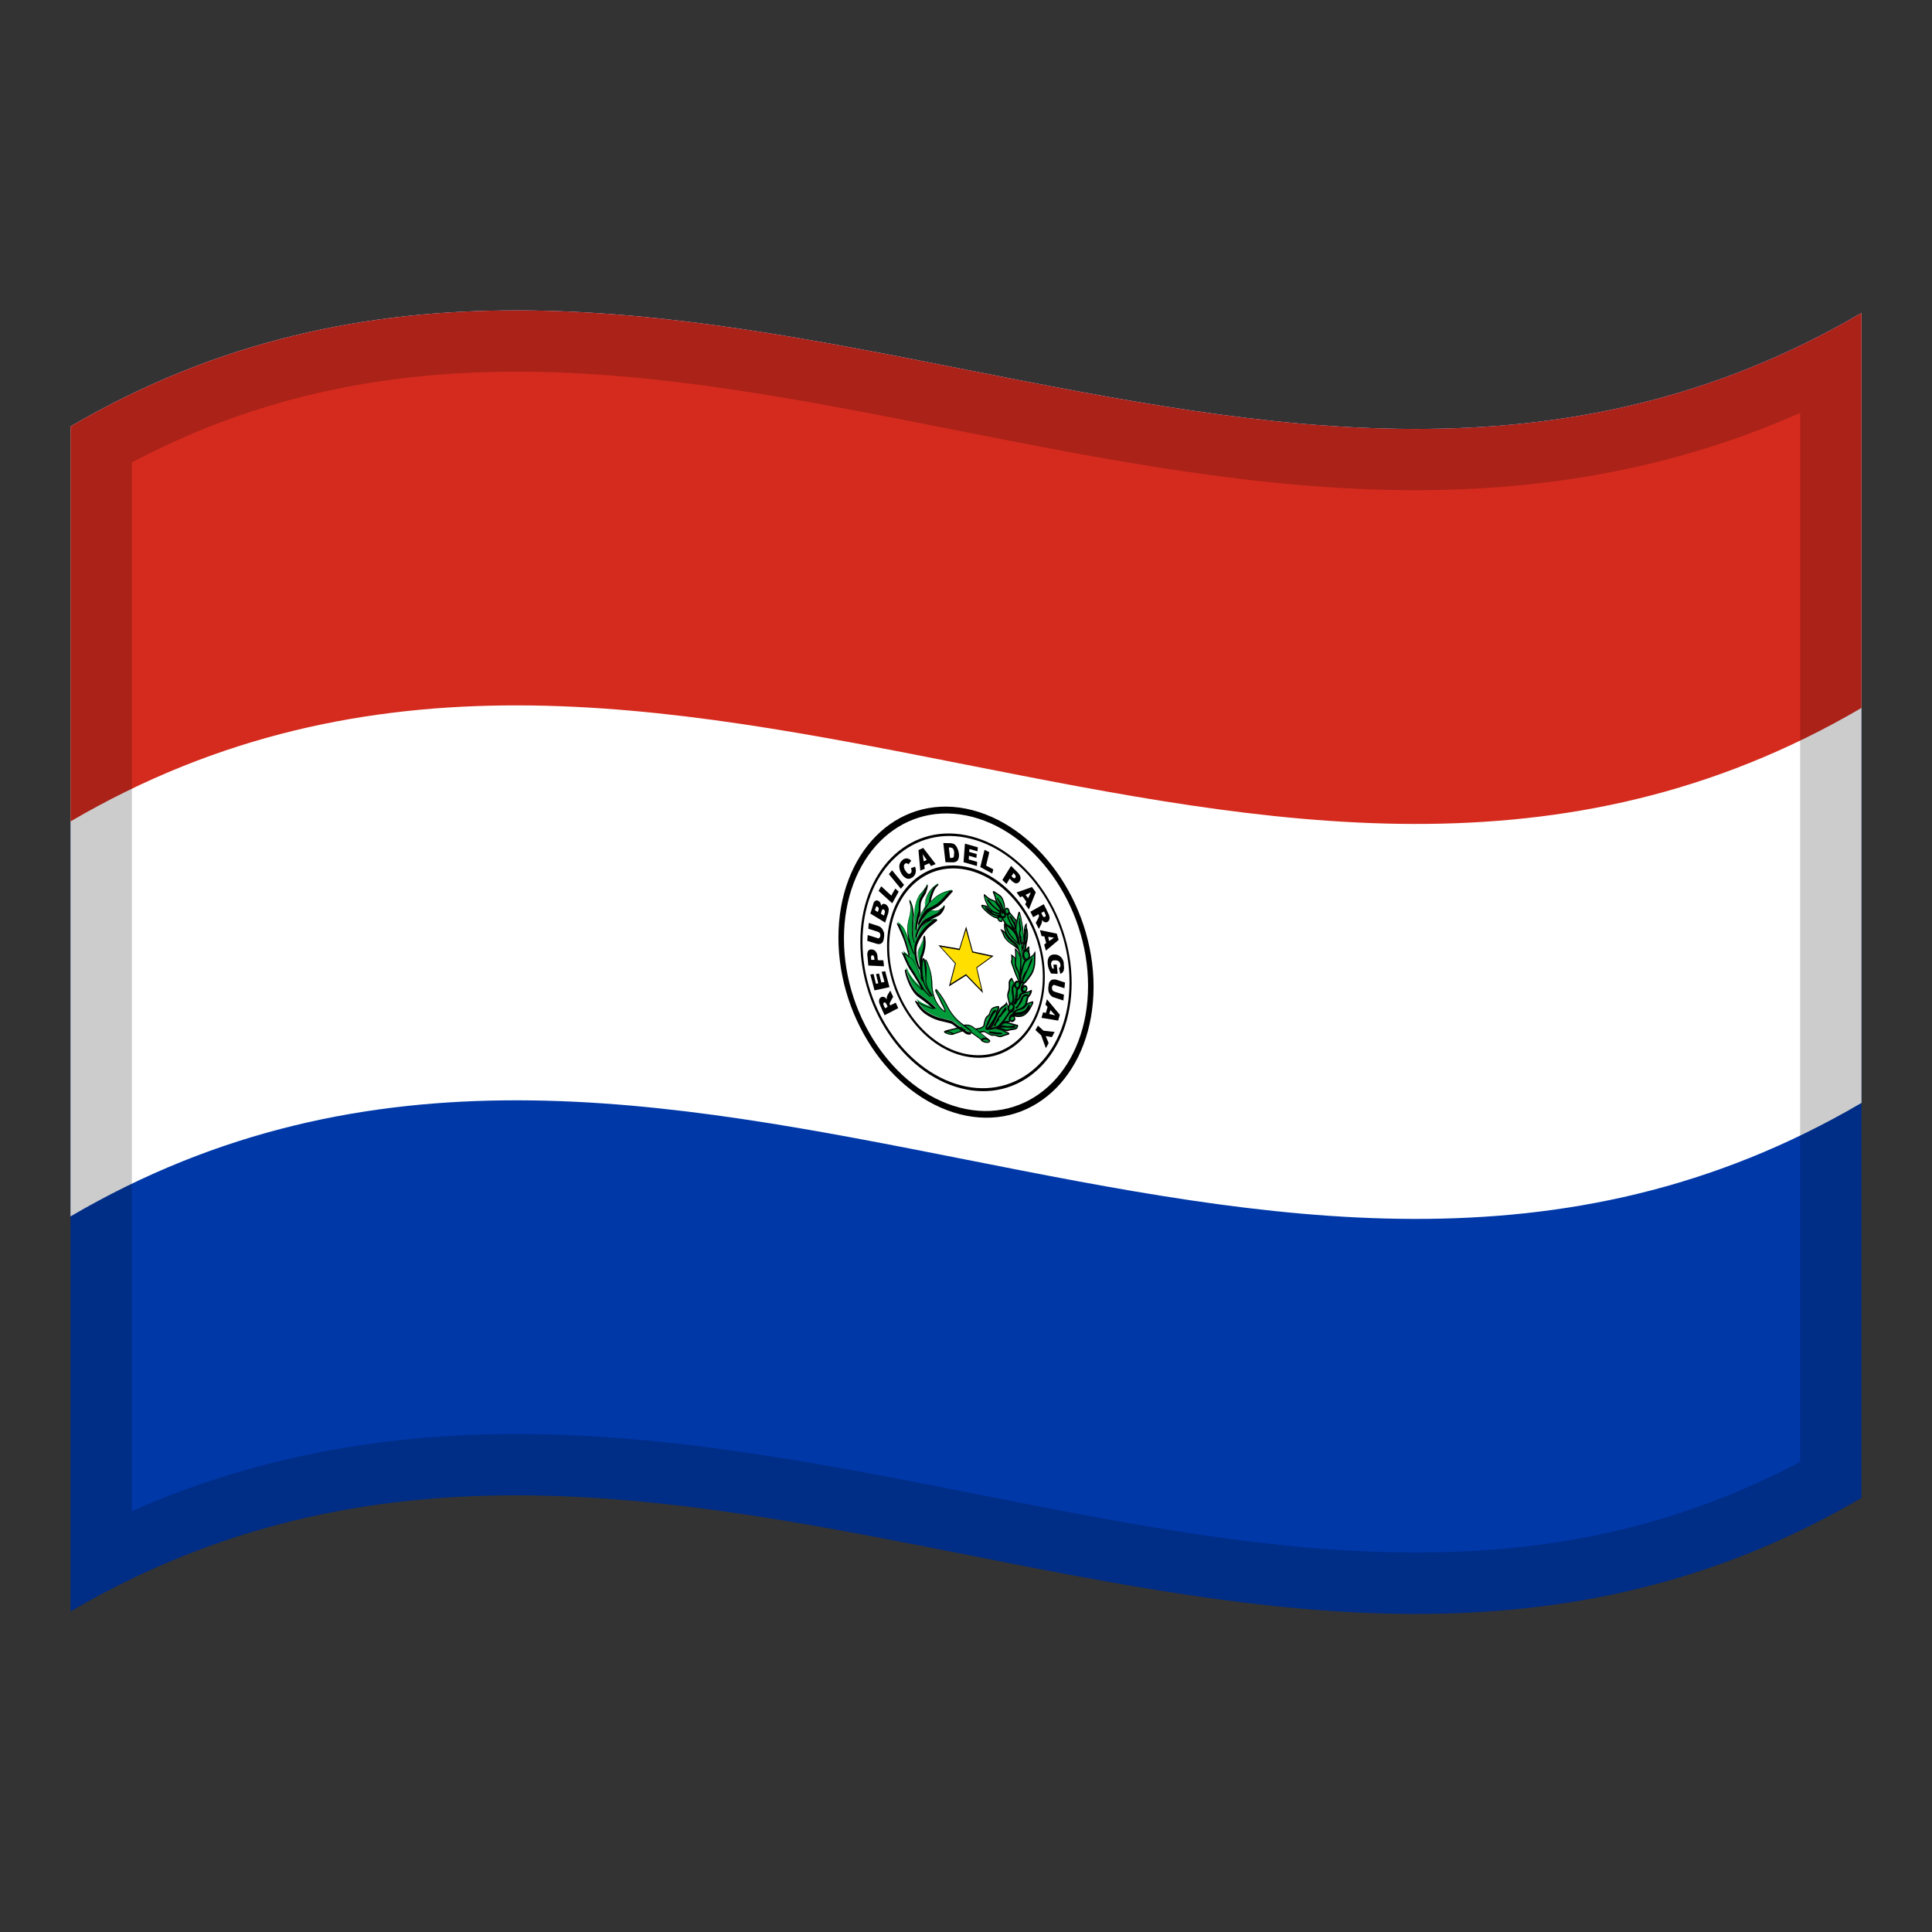 <!-- Generator: Adobe Illustrator 24.2.0, SVG Export Plug-In . SVG Version: 6.00 Build 0)  -->
<svg xmlns="http://www.w3.org/2000/svg" xmlns:xlink="http://www.w3.org/1999/xlink" version="1.1" id="Layer_1" x="0px" y="0px" viewBox="0 0 1260 1260" style="enable-background:new 0 0 1260 1260;" xml:space="preserve">
<rect x="0" y="0" width="1260" height="1260" fill="#333333" stroke="none"/>
<g>
	<g>
		<path d="M46,278.1v772.8c389.3-228,778.7,153.9,1168-74V204C824.7,432,435.3,50.2,46,278.1z" fill="#0038A8"/>
		<path d="M46,278.1v515.2c389.3-228,778.7,153.9,1168-74V204.1C824.7,432,435.3,50.2,46,278.1z" fill="#FFFFFF"/>
		<path d="M46,278.1v257.6c389.3-227.9,778.7,153.9,1168-74V204.1C824.7,432,435.3,50.2,46,278.1z" fill="#D52B1E"/>
		<path d="M630,529.5c-44.9-9-81.4,28.1-81.4,82.2s36.5,104.7,81.4,113.6s81.4-28.1,81.4-82.3    C711.4,588.9,675,538.6,630,529.5z" fill="#FFFFFF"/>
		<path d="M630,527.4c-45.8-9.1-83.2,28.9-83.2,84.1s37.3,106.9,83.2,116.1c45.8,9.1,83.2-28.9,83.2-84.1    C713.2,588.3,675.8,536.6,630,527.4z M630,723.3c-43.9-8.7-79.6-58.4-79.6-111.1c0-52.8,35.7-89.1,79.6-80.4    c43.9,8.7,79.6,58.4,79.6,111.1C709.6,695.6,673.9,732,630,723.3z"/>
		<path d="M669.3,619.9c-2-0.5-2,2.1-2,2.1s0.1-0.7,0,0.1s0.3,3,1.8,3.5c1.4,0.4,2.1-1.6,2.1-2.6    C671.3,622.7,671.2,620.4,669.3,619.9z" fill="#009B3A"/>
		<path d="M669.4,619.4c-0.6-0.2-1.2,0-1.6,0.4c-0.5,0.6-0.8,1.5-0.8,2.2l0,0v0.1c-0.1,1.2,0.4,3.7,2.3,4.2h0.2c0.5,0.1,1,0,1.3-0.4    c0.7-0.8,1-1.8,1-2.8C671.7,621.9,671.2,619.8,669.4,619.4z M670.1,625c-0.2,0.2-0.5,0.3-0.8,0.2c-1.1-0.3-1.3-2.2-1.3-2.8    c0-0.1,0-0.3,0-0.4c0-0.4,0.2-0.8,0.5-1.2c0.2-0.2,0.6-0.3,1-0.2l0,0c1.3,0.3,1.4,2.1,1.4,2.4C670.8,623.7,670.6,624.5,670.1,625z    "/>
		<path d="M580.6,655.7l-0.2-0.3c-0.1-0.3-0.2-0.6-0.2-0.9c0.1-0.3,0.2-0.7,0.4-1c0.6-1.2,1.2-2.2,1.9-3.4c-0.6-1.4-1.2-2.7-1.9-4.1    c-0.6,1-1.2,2.1-1.8,3c-0.1,0.2-0.2,0.4-0.3,0.8c-0.1,0.3-0.2,0.5-0.2,0.8c0,0.4,0,0.7,0.1,1.2c-0.3-0.4-0.6-0.7-0.9-1    c-0.4-0.3-0.8-0.6-1.4-0.7c-0.5-0.1-1,0-1.4,0.2c-0.5,0.3-1,0.7-1.2,1.3s-0.3,1.3-0.2,1.9c0.2,0.9,0.5,1.8,0.9,2.6    c0.9,2,1.8,4,2.7,6c3-1.6,5.9-3.1,8.9-4.6c-0.5-1.2-1.1-2.4-1.6-3.6L580.6,655.7z M577.2,657.6l-0.7-1.6c-0.3-0.4-0.4-0.9-0.4-1.5    c0-0.3,0.2-0.5,0.5-0.7c0.2-0.1,0.4-0.1,0.6,0c0.2,0.1,0.4,0.2,0.5,0.4c0.2,0.3,0.4,0.6,0.5,0.8c0.2,0.5,0.5,1,0.7,1.6    L577.2,657.6z"/>
		<path d="M575,633.8l1.8,6.6l-2,0.4c-0.5-2-1-4-1.5-5.9l-2,0.4c0.5,2,1,4,1.5,6l-1.5,0.3l-1.6-6.4l-2.1,0.4    c0.9,3.5,1.9,6.8,2.7,10.3l9.8-2.1l-2.8-10.4L575,633.8z"/>
		<path d="M572.5,626.2l-0.2-2.1c0-1.3-0.4-2.5-1.2-3.6c-0.6-0.7-1.5-1.3-2.6-1.3c-0.9-0.1-1.8,0.2-2.3,0.9    c-0.5,0.9-0.7,2.1-0.5,3.2l0.6,6.4c3.4,0.2,6.8,0.3,10.2,0.5c-0.1-1.3-0.2-2.6-0.4-3.9L572.5,626.2z M568.2,626l-0.1-1.2    c-0.1-0.5-0.1-1,0.2-1.5c0.2-0.2,0.5-0.3,0.7-0.3c0.3,0,0.7,0.2,0.8,0.5c0.3,0.5,0.4,1,0.4,1.6l0.1,0.9H568.2z"/>
		<path d="M575.6,606.2c-0.3-0.6-0.7-1-1.3-1.5c-0.5-0.4-1-0.6-1.6-0.8l-6.1-2l-0.3,3.8l6.3,2c0.5,0.2,1,0.5,1.2,0.9    c0.3,0.5,0.4,1.2,0.3,1.7c0,0.5-0.2,0.9-0.6,1.4c-0.4,0.3-0.9,0.3-1.3,0.1l-6.3-2c-0.1,1.3-0.2,2.5-0.3,3.8l6.1,1.9    c0.6,0.2,1.1,0.2,1.8,0.2c0.4,0,0.9-0.2,1.2-0.4c0.4-0.3,0.7-0.6,1-1c0.3-0.5,0.5-1,0.6-1.6s0.2-1.3,0.3-1.9    c0.1-0.9,0.1-1.8-0.1-2.7C576.1,607.3,575.9,606.7,575.6,606.2z"/>
		<path d="M579,591.2c-0.3-0.5-0.7-0.9-1.2-1.3c-0.5-0.3-1.1-0.5-1.8-0.4c-0.6,0.2-1.1,0.6-1.4,1.3c0-0.5-0.1-1-0.3-1.6    s-0.7-1.2-1.3-1.6s-1.3-0.5-2-0.2c-0.8,0.4-1.3,1.2-1.4,2c-0.6,2.1-1.3,4.3-2,6.4l9.7,5.9c0.6-2,1.2-3.9,1.9-5.9    c0.1-0.2,0.2-0.7,0.3-1.6c0.1-0.5,0.1-0.9,0.1-1.5C579.5,592.2,579.3,591.7,579,591.2z M573,593.3c-0.2,0.5-0.3,0.9-0.5,1.5    l-1.9-1.2c0.2-0.5,0.3-1.1,0.5-1.5c0.1-0.3,0.2-0.7,0.5-0.9c0.2-0.1,0.5-0.1,0.7,0.1c0.3,0.2,0.5,0.4,0.6,0.7    C573.2,592.4,573.1,592.9,573,593.3L573,593.3z M577,595.4c-0.2,0.6-0.4,1.2-0.5,1.7l-2-1.2c0.2-0.6,0.4-1.2,0.5-1.8    c0.1-0.4,0.3-0.8,0.6-1c0.3-0.1,0.6-0.1,0.8,0.1c0.3,0.2,0.5,0.4,0.6,0.8C577.2,594.4,577.1,594.8,577,595.4L577,595.4z"/>
		<path d="M581.3,584.1c-2.2-2-4.4-4.1-6.6-6.1l-1.7,3l8.9,8.1c1.4-2.5,2.8-5,4.2-7.6l-2.2-2C582.9,581.1,582.1,582.6,581.3,584.1z"/>
		<path d="M579.7,570.1l7.8,9.5l2.1-2.5l-7.8-9.5L579.7,570.1z"/>
		<path d="M594.1,566.2c0.3,0.6,0.4,1.3,0.4,2c0,0.5-0.3,1-0.7,1.4s-1,0.4-1.5,0.2c-0.8-0.5-1.4-1.3-1.9-2.1    c-0.5-0.7-0.8-1.6-0.9-2.4c-0.1-0.7,0.1-1.5,0.7-2c0.2-0.2,0.5-0.3,0.8-0.3s0.6,0,0.8,0.2c0.3,0.1,0.5,0.3,0.7,0.5l1.8-2.4    c-0.7-0.7-1.6-1.3-2.8-1.5c-1,0-2.2,0.3-2.9,1.1c-1.2,0.9-2,2.3-2.1,3.9c0,1.8,0.5,3.5,1.4,4.9c0.6,1.2,1.5,2.1,2.6,2.8    c0.7,0.5,1.6,0.7,2.5,0.6c0.9-0.2,1.8-0.6,2.5-1.2c0.6-0.5,1.1-1.2,1.4-1.9c0.3-0.7,0.4-1.5,0.4-2.2c0-0.8-0.2-1.8-0.5-2.6    L594.1,566.2z"/>
		<path d="M599,554.4l1.2,13.4l2.9-1.2l-0.3-2.2l3.2-1.4c0.4,0.6,0.8,1.2,1.2,1.8l3-1.3l-8.1-10.5L599,554.4z M602.4,561.7    c-0.2-1.6-0.4-3.2-0.7-4.7c0.9,1.3,1.8,2.6,2.7,3.9L602.4,561.7z"/>
		<path d="M624.6,553.8c-0.2-0.7-0.6-1.4-1-2c-0.4-0.5-0.9-1-1.5-1.4c-0.7-0.3-1.4-0.5-2.3-0.5l-4.6-0.1c0.5,4.2,0.9,8.4,1.4,12.5    l4.7,0.1c0.6,0,1.2-0.1,1.9-0.3c0.5-0.2,1-0.5,1.3-0.9c0.4-0.5,0.7-1.2,0.8-1.9c0.2-1,0.2-2.1,0-3    C625.2,555.5,625,554.6,624.6,553.8z M622.1,558.4c0,0.3-0.2,0.7-0.5,0.9c-0.4,0.2-0.9,0.3-1.3,0.2h-0.7c-0.3-2.3-0.5-4.5-0.8-6.8    h0.8c0.7,0,1.4,0.3,1.9,0.7c0.5,0.8,0.8,1.8,0.8,2.7C622.2,556.9,622.2,557.7,622.1,558.4z"/>
		<path d="M628.4,562.3l8.7,2.5l0.2-2.7l-5.5-1.6c0.1-0.8,0.1-1.6,0.1-2.4l4.9,1.4c0.1-0.8,0.1-1.7,0.2-2.5l-4.9-1.4    c0-0.6,0.1-1.3,0.1-1.9l5.3,1.5c0.1-0.8,0.1-1.8,0.2-2.6l-8.4-2.4L628.4,562.3z"/>
		<path d="M645.2,555.8l-3.1-1.6c-0.9,3.8-1.9,7.6-2.8,11.3l7.8,4.2l0.7-2.7l-4.7-2.5L645.2,555.8z"/>
		<path d="M663.8,569.1l-4.4-4.4l-5.7,9.2l2.7,2.6l2.1-3.5l1.4,1.5c1,1,2.1,1.6,2.9,1.6c0.9-0.1,1.8-0.6,2.2-1.4    c0.5-0.8,0.7-1.9,0.5-2.8C665.2,570.9,664.6,570,663.8,569.1z M662.2,572.4c-0.1,0.3-0.4,0.4-0.7,0.4c-0.5-0.1-0.9-0.4-1.2-0.7    l-0.6-0.6l1.2-2.1c0.2,0.2,0.5,0.5,0.7,0.7c0.4,0.3,0.7,0.8,0.8,1.3C662.4,571.6,662.4,572.1,662.2,572.4z"/>
		<path d="M667.7,580.4L663,582l2.3,3.2l1.5-0.7l2.6,3.6l-0.8,1.7l2.4,3.3l4.5-11.2l-2.5-3.4L667.7,580.4z M670.5,585.8l-1.6-2.2    l3.4-1.6C671.7,583.3,671.1,584.6,670.5,585.8z"/>
		<path d="M683.6,595.6c-0.9-2-1.9-4-2.9-5.9l-8.7,4.9l1.8,3.6l3.5-2l0.1,0.3c0.2,0.3,0.2,0.6,0.2,0.9c0,0.3-0.1,0.7-0.3,1    c-0.6,1.2-1.1,2.3-1.8,3.4l2,4c0.5-1,1.1-2.1,1.6-3.1c0.1-0.3,0.2-0.5,0.3-0.8s0.2-0.6,0.2-0.8c0-0.4-0.1-0.7-0.1-1.2    c0.3,0.4,0.6,0.7,0.9,1c0.4,0.3,0.9,0.5,1.4,0.6s1,0,1.4-0.3c0.5-0.3,0.9-0.8,1.1-1.4c0.2-0.6,0.3-1.3,0.1-1.9    C684.4,597.4,684.1,596.4,683.6,595.6z M681.4,598c-0.2,0.1-0.4,0.1-0.6,0.1c-0.2-0.1-0.4-0.2-0.5-0.4c-0.2-0.3-0.4-0.5-0.5-0.8    c-0.2-0.5-0.5-1-0.7-1.5l1.8-1c0.2,0.5,0.5,1,0.7,1.6c0.3,0.4,0.4,0.9,0.4,1.5C681.9,597.6,681.7,597.9,681.4,598z"/>
		<path d="M678.2,606.6c0.4,1.3,0.7,2.6,1.1,3.9l1.8,0.2c0.4,1.5,0.8,2.9,1.2,4.3l-1.3,1l1.1,4l8.3-7c-0.4-1.4-0.8-2.7-1.2-4.1    L678.2,606.6z M684.3,613.7c-0.3-0.9-0.5-1.8-0.7-2.7l3.8,0.5L684.3,613.7z"/>
		<path d="M693.1,625.9c-0.4-0.9-1.2-1.9-2.2-2.5c-0.8-0.6-2-0.9-3-0.9c-0.9-0.1-2,0.2-2.7,0.6c-0.8,0.5-1.3,1.3-1.6,2.1    c-0.4,1.2-0.4,2.4-0.3,3.6c0.1,1,0.3,2.1,0.7,3.1c0.4,1.1,0.9,2.1,1.5,3l4.3,0.2l-0.6-6H687l0.3,2.6h-0.9    c-0.2-0.4-0.5-0.9-0.6-1.4c-0.1-0.4-0.2-0.8-0.3-1.3c-0.1-0.7,0.1-1.5,0.5-2.1c0.6-0.5,1.4-0.7,2.3-0.6c0.9,0,1.8,0.3,2.4,0.8    c0.5,0.6,0.8,1.3,0.9,2.1c0.1,0.4,0,0.9-0.2,1.4c-0.1,0.3-0.4,0.6-0.8,0.7c0.3,1.3,0.6,2.5,0.9,3.8c0.6-0.2,1.1-0.5,1.5-0.9    c0.4-0.5,0.7-1,0.8-1.7c0.2-1,0.2-2.1,0-3C693.9,628.2,693.7,627,693.1,625.9z"/>
		<path d="M686.8,638.8c-0.4,0-0.9,0.2-1.2,0.4c-0.4,0.3-0.7,0.6-1,1c-0.3,0.5-0.5,1-0.6,1.6s-0.2,1.4-0.3,1.9    c-0.1,0.9-0.1,1.8,0.1,2.7c0.1,0.6,0.4,1.2,0.7,1.8c0.3,0.5,0.8,1,1.3,1.5c0.5,0.4,1,0.7,1.6,0.8l6.1,2l0.4-3.8l-6.3-2    c-0.5-0.2-1-0.5-1.2-1c-0.3-0.5-0.4-1.2-0.3-1.7c0-0.5,0.2-0.9,0.6-1.4c0.4-0.3,0.9-0.3,1.3-0.1l6.2,2l0.4-3.7    c-2.1-0.6-4.1-1.4-6.1-2C687.9,638.8,687.3,638.8,686.8,638.8z"/>
		<path d="M681.8,655.2l1.4,1.5c-0.4,1.3-0.8,2.6-1.1,3.9l-1.8-0.4l-1.1,3.6l10.9,1.8l1.1-3.8l-8.4-10.1    C682.5,652.9,682.1,654.1,681.8,655.2z M685.1,658.8c1,1.2,2.1,2.2,3.1,3.4l-3.9-0.9L685.1,658.8z"/>
		<path d="M676.9,668.9c-0.5,1-1.1,2-1.6,2.9l3.7,3.4l3.1,8.4l1.8-3.3l-1.9-4.6l4,0.7c0.6-1.2,1.2-2.2,1.8-3.4l-7.2-0.8L676.9,668.9    z"/>
		<path d="M630,544.7c-38-7.6-68.9,23.7-68.9,69.5s30.9,88.7,68.9,96.3s68.9-23.8,68.9-69.5S668,552.2,630,544.7z M630,708.6    c-37.2-7.5-67.5-49.6-67.5-94.3s30.3-75.4,67.5-68c37.2,7.3,67.5,49.6,67.5,94.2C697.5,685.3,667.2,716,630,708.6z"/>
		<path d="M630,565.3c-28.3-5.7-51.5,17.6-51.5,51.8s23.1,66.4,51.5,71.9c28.3,5.7,51.4-17.6,51.4-51.9S658.3,570.9,630,565.3z     M630,687.4c-27.6-5.5-50.1-36.8-50.1-69.9c0-33.2,22.5-55.9,50.1-50.3c27.6,5.6,50.1,36.8,50.1,69.9    C680.1,670.2,657.6,692.8,630,687.4L630,687.4z"/>
		<path d="M634.2,620.8l-4.2-15.5c-1.4,4.6-2.9,9.2-4.2,13.9l-12.9-2.2l10.3,11.4c-1.2,4.7-2.5,9.5-3.7,14.2l10.6-6.7    l10.6,10.9c-1.2-5.2-2.5-10.4-3.7-15.6l10.3-7.3L634.2,620.8z" fill="#FEDF00"/>
		<path d="M634.5,620.5c-1.5-5.5-3-10.8-4.4-16.3c-1.5,4.8-3,9.7-4.5,14.5l-13.6-2.3l10.8,12l-3.9,14.9l11.1-7    c3.7,3.8,7.4,7.7,11.1,11.4l-3.9-16.5l10.8-7.8L634.5,620.5z M640.1,645.7L630,635.3l-10.1,6.4l3.5-13.4l-9.8-10.8l12.1,2.1h0.2    c1.3-4.4,2.7-8.7,4.1-13.1l4,14.5l0.1,0.2l12.3,2.7l-9.7,7C637.7,635.8,639,640.7,640.1,645.7z"/>
		<path d="M643.1,669.9L643.1,669.9C642.9,669.8,643.1,669.9,643.1,669.9z" fill="#009B3A"/>
		<path d="M657.7,673.8c-0.9-0.3-1.9-0.7-2.7-1.3c-1.3-0.7-2.8-1.3-4.2-1.6c-1.3-0.2-2.8-0.1-4,0.3    c-0.9,0.2-1.9,0.2-2.8,0c0,0-0.9,0-0.5-0.2c0.6-0.3,1.2-0.7,1.8-1.2c0.3-0.4,0.6-0.8,0.9-1.3c0.2,0,4.7-6.2,4.2-8.2    c0.7-1.3,1.4-3.6,1.1-4.1c-0.1-0.2-3.5,0.6-4.2,1.3c-0.8,1-1.4,2.2-1.6,3.5c-0.3,0.7-0.8,1.3-1.5,1.6c-1,0.7-1.8,3.4-2.2,5.7    s-5,2.5-5,2.5s-1.3,0.3-0.1,1c0.2,0.1,0.7,1.3,1.1,1.4c0.6,0.2,3.5-0.7,3.9-0.5s1.9,0.8,3,1.6c1.1,0.6,2.1,1,2.8,0.9    c0.9-0.1,2,0.1,2.8,0.5c0.7,0.3,1.5,0.4,2.3,0.4c0.7-0.2,1.4-0.5,2.1-0.8c0,0,1.6-0.5,2.6-0.8    C658.2,674.1,657.7,673.8,657.7,673.8z M643.1,669.9C643.1,669.9,642.9,669.8,643.1,669.9c0.1-0.3,0.4-0.9,0.6-1.4    c0.2-0.4,1.4-3.5,1.9-4.3c0.4-0.8,1.4-3,2.1-4c0.3-0.5,1.5-1.8,1.9-1c-2.2,1.8-3.8,5.2-4.6,7.7c-0.3,0.6-0.6,1.3-1,1.9    c-0.2,0.3-0.1,1.1-0.5,1.1h-0.1H643.1z M650.8,674.1c-0.4,0-2.3-0.3-3.1-0.4c-0.4,0-1.2-0.1-1.6-0.1c-3.7-1.3,6.1,0.7,7.3,0.4    C653,674.2,651.3,674.1,650.8,674.1z" fill="#009B3A"/>
		<path d="M643.4,670.2c0.4-0.1,0.4-0.5,0.5-0.7c0-0.1,0.1-0.2,0.1-0.3c0.4-0.6,0.8-1.3,1.1-2c0.5-1.3,2.2-5.6,4.5-7.6    c0.1-0.1,0.1-0.1,0.2-0.2l-0.1-0.3c-0.1-0.2-0.2-0.4-0.5-0.5c-0.8-0.2-2,1.4-2,1.4c-0.5,0.9-1,1.8-1.4,2.7    c-0.2,0.5-0.4,0.9-0.6,1.3c-0.3,0.5-0.8,1.7-1.2,2.8c-0.3,0.7-0.6,1.4-0.7,1.6c-0.2,0.3-0.4,0.8-0.5,1.2c-0.2,0.1-0.3,0.2-0.2,0.3    c0,0.2,0.1,0.5,0.4,0.6l0.3,0.1L643.4,670.2z"/>
		<path d="M657.8,673.4L657.8,673.4c-1-0.3-1.9-0.7-2.8-1.3c-1.3-0.7-2.9-1.3-4.4-1.6c-1.3-0.2-2.8-0.1-4.1,0.3    c-0.6,0.1-1.2,0.2-2,0.1c0.4-0.2,0.7-0.5,0.8-0.5l0.9-1.4c1.3-1.6,2.5-3.4,3.4-5.1c0.9-1.8,1-2.6,0.9-3.2c0.3-0.6,1.6-3.5,1-4.4    c-0.5-0.7-4.3,0.7-4.7,1.2c-1,0.9-1.6,3.1-1.8,3.6c-0.3,0.6-0.7,1.2-1.3,1.4c-1.4,0.9-2.2,4.7-2.3,5.9c-0.3,1.6-3.5,2.2-4.8,2.3    c-0.3,0.1-0.9,0.3-0.8,0.8c0,0.4,0.3,0.7,0.7,0.9c0,0,0.1,0.2,0.2,0.3c0.3,0.4,0.6,1,1,1c0.7,0,1.5,0,2.3-0.3    c0.5-0.1,1.1-0.2,1.8-0.3l0,0c0.5,0.2,1.8,0.8,2.9,1.5c0.6,0.4,1.3,0.7,2.1,0.9c0.3,0.1,0.6,0.1,0.9,0c0.9-0.1,1.8,0.1,2.6,0.5    c0.7,0.3,1.6,0.5,2.5,0.4c0.7-0.2,1.4-0.5,2.2-0.8c0,0,1.6-0.5,2.6-0.8c0.4-0.1,0.8-0.3,0.7-0.8    C658.1,673.8,658,673.5,657.8,673.4z M657.2,674c-0.9,0.3-2.6,0.8-2.6,0.8c-0.6,0.3-1.3,0.6-2.1,0.8c-0.7,0.1-1.4-0.1-2.2-0.4    c-0.9-0.4-2-0.6-3-0.5c-0.7,0.2-1.6-0.3-2.6-0.8c-1.1-0.6-2.4-1.3-3-1.6h-0.1c-0.6,0-1.3,0.1-2,0.3c-0.6,0.2-1.2,0.2-2,0.3    c-0.2-0.2-0.4-0.4-0.5-0.7c-0.1-0.2-0.3-0.4-0.5-0.6l-0.1-0.1l0.2-0.1c0.5,0,4.9-0.4,5.4-2.8c0.3-2.1,1-4.7,2-5.4    c0.8-0.4,1.4-1.1,1.6-1.9c0.2-1.2,0.8-2.3,1.5-3.3c1.1-0.6,2.4-1,3.6-1.2c-0.2,1.2-0.6,2.3-1.2,3.4l-0.1,0.1v0.2    c0.4,1.5-3.4,7-4,7.7l-0.9,1.4c-0.5,0.4-1,0.7-1.6,1c-0.2,0.1-0.4,0.3-0.3,0.5c0.1,0.4,0.5,0.4,0.9,0.4c0.9,0.1,2,0.1,2.9,0    c1.2-0.4,2.6-0.5,3.9-0.3c1.4,0.3,2.9,0.7,4.1,1.5C655.5,673.4,656.4,673.7,657.2,674L657.2,674z"/>
		<path d="M648.3,673c-3.3-0.4-3.4-0.5-3.4,0.1c0,0.5,0.4,0.6,1.2,0.9c0.4,0.1,0.7,0.1,1.1,0.1h0.6l0.9,0.2c0.8,0.1,1.8,0.3,2.2,0.3    h0.3c1,0,2.1,0,2.5-0.3c-0.1-0.3-0.2-0.5-0.4-0.8C651.6,673.4,650,673.3,648.3,673z"/>
		<path d="M633.9,669.5c-0.8-0.4-1.6-0.7-2.6-0.9c-0.9,0-1.9,0-2.8,0.1l1.6,1.2c0,0,1.5,1.2,2.3,1.8    c0.6,0.4,1,1,1.1,1.7l5.9,4.3l1.2,1.3c0,0,1.1-1.6,4.4-0.6c0,0-6.5-5.4-6.8-5.6C637.7,672.4,635.2,670.1,633.9,669.5z" fill="#009B3A"/>
		<path d="M637.2,671.5c-1-0.8-2.1-1.7-3.2-2.4c-0.8-0.4-1.8-0.8-2.7-0.9c-0.9-0.1-2,0-2.9,0.1l-0.8,0.1l2.4,1.7    c0,0,1.5,1.2,2.3,1.8c0.5,0.3,0.8,0.8,0.9,1.4v0.2l6,4.3l1.4,1.5l0.2-0.2c0,0,1-1.5,4.1-0.5c0-0.2,0.1-0.4,0.2-0.6    c-1.5-1.3-6.6-5.4-6.9-5.6C638,672.2,637.6,671.8,637.2,671.5z M640.5,678.3l-1-1l-5.8-4.2c-0.2-0.7-0.6-1.4-1.2-1.8    c-0.7-0.6-2.3-1.8-2.3-1.9l-0.8-0.5c0.6,0,1.2,0,1.9,0c0.9,0.2,1.8,0.4,2.5,0.8c1.1,0.7,2.2,1.5,3.2,2.3c0.3,0.3,0.7,0.6,1,0.8    s3.3,2.6,5.7,4.6C642.6,677.3,641.3,677.6,640.5,678.3L640.5,678.3z"/>
		<path d="M655.4,655.6c-0.6,0.5-1.2,0.9-2,1.4c-0.4,0.4-0.9,0.8-1.3,1.3c0,0-4.7,9.5-5.4,10.9    c-0.1,0.3-4.1,2.3-2.9,2.1c2.1-0.3,4-0.8,6.1-1.4c1.3-0.4,2.1-1.7,3.1-2.6c0.9-0.9,4-3.9,4.5-5.1s1-3.1-1.1-7.9    C656.3,654.7,655.9,655.2,655.4,655.6z M656.1,658.4c-0.3,0.6-0.7,0.7-0.9,1c-0.6,0.6-1.1,1.3-1.6,1.9c-0.2,0.7-0.7,1.3-1.4,1.7    c-0.9,0.4-0.6,1.6-0.7,1.9c-0.1,0.4-1.4,1.4-2.1,2.7c-0.1,1.5-0.2,0.8-0.9,1.3c1.1-1.9,2.2-3.8,3.1-5.8c2.1-1.8,3-4.7,4.7-6.1    C656.5,657.3,656.5,657.7,656.1,658.4L656.1,658.4z" fill="#009B3A"/>
		<path d="M656.2,656.5l-0.2,0.2c-0.9,0.8-1.6,1.8-2.3,2.8c-0.6,1.2-1.5,2.3-2.5,3.3l-0.1,0.1c-0.9,2-2,3.9-3.1,5.7    c0.2,0.2,0.3,0.5,0.5,0.7c0.1-0.1,0.3-0.1,0.4-0.1c0.5-0.1,0.6-0.4,0.7-1.4c0.3-0.6,0.8-1.2,1.3-1.7c0.3-0.3,0.6-0.6,0.7-1    c0-0.1,0-0.3,0-0.4c0-0.4,0-0.9,0.5-1.2c0.7-0.4,1.3-1,1.6-1.9c0.3-0.4,0.6-0.7,0.9-1c0.3-0.3,0.5-0.5,0.7-0.8    c0.1-0.1,0.1-0.2,0.2-0.2c0.3-0.2,0.5-0.5,0.7-0.8c0.4-0.6,0.4-1.4,0-1.9L656.2,656.5z M655.4,658.6l0.3-0.3L655.4,658.6z"/>
		<path d="M656.5,653.1c-0.1,0.2-0.2,0.5-0.3,0.7c-0.2,0.5-0.6,0.9-1,1.3c-0.6,0.5-1.2,0.9-2,1.4l-1.3,1.3l-0.1,0.1    c-0.2,0.4-4.6,9.2-5.4,10.9c-0.2,0.1-0.8,0.5-1.2,0.7c-1.8,1-2.1,1.3-1.9,1.7c0,0.2,0.2,0.3,0.4,0.4c0.1,0,0.2,0,0.3,0    c2.1-0.3,4.1-0.8,6.1-1.4c1-0.4,1.9-1,2.4-1.9c0.2-0.3,0.5-0.5,0.7-0.8l0.4-0.4c1.3-1.3,3.7-3.7,4.2-4.8c0.6-1.6,0.9-3.7-1.1-8.3    C656.7,653.8,656.6,653.4,656.5,653.1z M657.3,661.8c-0.4,1-2.9,3.5-4,4.6l-0.4,0.4c-0.3,0.2-0.5,0.5-0.7,0.8    c-0.5,0.7-1.2,1.4-2.2,1.8c-0.7,0.2-2.6,0.7-4.1,1c1.2-0.7,1.4-0.8,1.4-1l0,0c0.6-1.4,4.8-10.1,5.3-10.9l1.2-1.2    c0.7-0.4,1.3-0.9,2-1.4c0.3-0.3,0.6-0.6,0.8-0.9C658.1,659,657.7,660.7,657.3,661.8z"/>
		<path d="M652.1,669.9l-0.5,0.1h0.3C652.1,670,652.1,669.9,652.1,669.9z" fill="#009B3A"/>
		<path d="M663.2,668.8c0,0-2.6-0.7-2.8-0.8c-1.2-0.4-2.5-0.7-3.7-0.9c-2.1-0.4-2.8,0.3-3.3,0.8s-2.2,2.1-2.2,2.1h0.5    l0.5-0.1c2-1.4,3.5-0.4,4.1-0.3c1.1,0.2,2.4,0.2,3.5-0.1c2.1-0.4,2,0.3,1.8,0.4c-1,0.2-2.1,0.3-3.1,0.1c-1.5-0.2-2.9-0.1-3.5-0.2    c-0.9,0-1.9,0.1-2.8,0.2l-0.1,0.1h-0.3l-1.9,0.2c0,0,4.9,1.3,5.5,1.7c0.6,0.3,1.3,0.4,2.1,0.1c1.1-0.4,2.3-0.7,3.5-0.7    c0.6-0.1,1.1-0.2,1.6-0.5c0.4-0.3,0.7-0.7,0.9-1.2C663.9,668.7,663.2,668.8,663.2,668.8z" fill="#009B3A"/>
		<path d="M663.2,668.3c-0.5-0.2-2.6-0.7-2.8-0.8c-0.1,0-0.2-0.1-0.4-0.1c-1.1-0.3-2.2-0.6-3.3-0.8c-2.2-0.4-3,0.3-3.6,0.9    c-0.6,0.7-2.2,2.1-2.2,2.1l-0.1,0.1l-1.1,0.1c0,0.3,0,0.6,0.1,0.8c2.1,0.5,5,1.4,5.4,1.6c0.2,0.2,0.5,0.3,0.8,0.3    c0.5,0.1,1,0.1,1.5-0.1c1-0.4,2.2-0.6,3.3-0.7h0.1c0.6-0.1,1.2-0.2,1.9-0.5c0.5-0.3,0.8-0.8,1-1.4c0.2-0.3,0.3-0.8,0.1-1.2    C663.7,668.3,663.5,668.2,663.2,668.3z M663.2,669.3c-0.2,0.4-0.4,0.7-0.8,1c-0.5,0.2-1,0.4-1.6,0.4h-0.1    c-1.2,0.1-2.4,0.3-3.4,0.7c-0.6,0.2-1.2,0.2-1.8-0.1c-1-0.4-2.1-0.7-3.2-1l0,0h0.1c0.9-0.1,1.8-0.2,2.7-0.2    c0.4,0.1,0.8,0.1,1.2,0.1c0.7,0,1.5,0.1,2.3,0.1c1,0.1,2.2,0.1,3.2-0.1c0.2-0.1,0.3-0.2,0.4-0.4c0-0.2,0-0.4-0.2-0.6    c-0.2-0.2-0.6-0.5-2.2-0.2c-1,0.3-2.2,0.3-3.2,0.2h-0.2c-0.1,0-0.3-0.1-0.4-0.1c-1-0.4-2.2-0.4-3.1,0c0.3-0.3,0.6-0.6,0.8-0.8    c0.4-0.4,1.1-1.2,3.1-0.8c1.1,0.2,2.2,0.5,3.3,0.8c0.1,0,0.3,0.1,0.4,0.1C660.6,668.5,662.1,668.9,663.2,669.3L663.2,669.3    L663.2,669.3z M661.5,669.4L661.5,669.4z"/>
		<path d="M664.3,658.8c0.2,0,0.4-0.1,0.5-0.2c0.3-0.1,0.5-0.2,0.8-0.3l-0.5,0.2C664.8,658.6,664.5,658.7,664.3,658.8z" fill="#009B3A"/>
		<path d="M673.6,653.4c-0.4,0.1-0.9,0.2-1.2,0.4c-2.1,0.3-3,1.8-3.9,2.9c-0.4,0.5-1,0.9-2.8,1.5    c-0.3,0.1-0.5,0.2-0.8,0.3c-0.2,0.1-0.4,0.1-0.5,0.2c-1,0.4-2,1-2.8,1.7c0,0-0.6,0-0.5,0.4c0,0.2,0.6,0.1,0.6,0.1s4.2,0.1,5.9-0.8    c1.2-0.6,2.2-1.7,2.8-2.8c0.5-0.7,1-2.3,1-1.3c0.1,2.8-3.5,4.8-5,5.4c-1.1,0.2-2.3,0.3-3.4,0.2c-1.4,0-2.3-0.2-2.3-0.6    c0.1-0.4,0.4-0.7,0.7-1c0.6-0.7,1.9-0.8,3-1.2c0.3-0.1,0.5-0.2,0.8-0.3l0.5-0.2c1-0.4,2-1,2.7-1.9c0.5-0.5,0.9-1.3,1.1-2    c0.5-2.1,0.5-3.3,1-4c1.8-2.3,2.1-3,2.1-4.2c0-0.2-0.9,0.4-1.4,0.6c-0.9,0.5-1.3,0.4-3.3,0.6s-2,1.8-2.3,2.4    c-0.3,0.5-0.7,1-1.2,1.5c-0.7,0.7-1.3,1.6-1.6,2.5c-0.3,0.6-0.7,1-1.1,0.9c-0.4-0.1,0.7-5,1-5.8c0.2-0.9,0.3-2,0.3-2.9    c0-0.5,0-1.9-0.7-2.2s-0.8-1.6-0.8-1.6c-1.9,1.6-0.8,5-0.6,7.1c0.1,1.9-0.1,3.7-0.4,5.6c1.8,1.3,0.4,3.6-0.2,4.3    c-0.5,0.7-1.6,0.6-2.2,1.4c-0.5,0.6-4.2,6.1-4.2,6.1l4.6-0.6c0,0,0.4,0.2-0.3-0.6c-0.7-0.7,0.2-2.8,0.8-3.4    c1.1-0.8,2.7,0.2,2.7,0.2c1.5,0.5,3.2,0.5,4.7,0.1c2.2-0.6,3.1-2.1,4.1-3.1c0.8-1.3,1.6-2.5,2.3-3.9    C673.3,654.7,674,653.3,673.6,653.4z M665.6,653c0.3-0.8,1.1-2.8,2-3.6c0.5-0.3,1.2-0.5,1.9-0.6c0.2,0,1.6,0.1-0.2,0.4    c-0.9,0.1-1.6,0.5-2.2,1.3c-0.6,1.9-1.1,3.6-2.3,4.7c-0.6,0.6-1,1.4-1.3,2.2l-0.9,0.2C664.1,656.6,664.8,654.5,665.6,653    L665.6,653z" fill="#009B3A"/>
		<path d="M663.7,657.5c0.3-0.7,0.7-1.5,1.3-2.1c1.2-1.2,1.8-2.8,2.4-4.8c0.4-0.6,1.1-1,2-1c0.8-0.1,1-0.2,1.1-0.5v-0.3    c0-0.1-0.1-0.1-0.2-0.2c-0.3-0.3-1-0.3-1.1-0.3s-0.3,0.1-0.4,0.1c-0.5,0.1-1,0.3-1.5,0.6c-0.8,0.6-1.5,2.4-2,3.7    c-0.2,0.3-0.3,0.6-0.5,0.9c-0.6,1.3-1.3,2.7-2.6,3.4l0.3,0.8l1-0.2h0.2V657.5z"/>
		<path d="M673.5,653c-0.5,0.1-0.9,0.2-1.3,0.4c-0.8,0.1-1.6,0.5-2.3,1c0.2-0.7,0.3-1.4,0.4-1.9c0.1-0.6,0.2-1.3,0.5-1.9    c1.8-2.2,2.1-3.2,2.2-4.4c0-0.1,0-0.2,0-0.3l-0.2-0.2c-0.3-0.2-0.5-0.1-1.1,0.3c-0.2,0.1-0.4,0.2-0.6,0.3    c-0.6,0.3-1.3,0.5-2.2,0.5l-1,0.1c-1.2,0.1-2.3,1-2.4,2.2c0,0.2-0.1,0.3-0.2,0.4c-0.3,0.5-0.6,0.9-1.1,1.3    c-0.5,0.2-1.4,1.8-1.9,2.7c-0.1,0.2-0.2,0.5-0.4,0.6c0.2-1.7,0.6-3.4,1-5c0.2-1,0.3-2.1,0.3-3.1c0-0.6,0-2.2-1-2.6    c-0.4-0.2-0.5-1.1-0.5-1.1v-0.9L661,642c-1.6,1.4-1.2,4.2-0.9,6.2c0.1,0.4,0.1,0.8,0.2,1.3c0,1.8-0.1,3.6-0.4,5.5l-0.1,0.3    l0.3,0.2c0.3,0.2,0.5,0.5,0.6,0.8c0,0.9-0.3,1.9-0.9,2.7c-0.3,0.3-0.6,0.5-1,0.6s-0.8,0.4-1.1,0.7c-0.5,0.6-4.1,5.9-4.2,6.2    l-0.6,0.9l5.6-0.8l0,0c0.2,0,0.4-0.1,0.4-0.2c0.2-0.4-0.2-0.8-0.5-1.2c-0.1-0.1-0.1-0.2-0.1-0.3c0-0.8,0.4-1.6,0.9-2.3    c0.9-0.7,2.3,0.2,2.4,0.3c1.5,0.5,3.3,0.5,4.9,0.1c1.5-0.5,2.8-1.4,3.7-2.6l0.6-0.6c0.7-1,1.4-2.1,2-3.3l0.3-0.6    c1-1.8,0.9-2.1,0.7-2.4C673.9,653,673.7,652.9,673.5,653z M661,659.6l-0.2,0.3c-0.3,0.3-0.4,0.6-0.5,0.9c-0.1,0.2,0,0.4,0.1,0.6    l0,0c-0.5-0.1-1,0.1-1.4,0.4c-0.7,0.8-1.1,1.9-1.2,2.9c0,0.3,0.1,0.7,0.3,1l-3.1,0.4c1-1.6,3.2-4.7,3.6-5.2    c0.2-0.2,0.5-0.4,0.9-0.5c0.5-0.1,0.9-0.4,1.2-0.8c0.8-0.9,1.1-2.2,1-3.5c-0.1-0.5-0.4-0.9-0.7-1.4c0.3-1.8,0.4-3.6,0.3-5.4    c0-0.4-0.1-0.8-0.2-1.4c-0.2-1.7-0.5-3.7,0.2-4.9c0.1,0.5,0.4,0.8,0.9,1.2c0.4,0.2,0.4,1.3,0.4,1.7c0,0.9-0.1,1.9-0.3,2.8    c0,0-1.3,5.2-1,6.1l0.1,0.2l0.2,0.1c0.5,0.2,1.1-0.3,1.4-1.2c0.3-0.8,0.8-1.7,1.4-2.3c0.6-0.4,1.1-0.9,1.4-1.7    c0.1-0.2,0.1-0.3,0.2-0.5c0.2-0.7,0.4-1.6,1.9-1.7l1-0.1c0.8,0,1.6-0.2,2.3-0.5c0.2-0.1,0.4-0.2,0.6-0.4l0.1-0.1    c-0.4,1.2-1,2.3-2,3.3c-0.4,0.7-0.6,1.5-0.7,2.2c-0.1,0.5-0.2,1.2-0.4,1.9s-0.5,1.4-1,1.8c-0.7,0.7-1.5,1.4-2.5,1.8l-0.6,0.2    c-0.3,0.1-0.6,0.2-0.9,0.3l-0.6,0.2C662.4,658.7,661.6,659,661,659.6z M666.4,662c-1.4,0.4-3,0.4-4.4,0l0,0c0.3,0,0.6,0,0.9,0h0.5    c1,0.1,2,0,2.9-0.2c1.1-0.4,2.1-0.9,3-1.7C668.5,661,667.6,661.6,666.4,662z M672.6,655.1l-0.4,0.6c-0.2,0.4-0.5,0.9-0.7,1.5    c0.1-0.4,0.2-0.7,0.1-1.2c0-0.2,0-0.6-0.4-0.8s-0.6,0.2-0.9,0.9c-0.1,0.2-0.3,0.5-0.4,0.7c-0.5,1.2-1.4,2.1-2.7,2.7    c-1.3,0.7-4,0.8-5.3,0.8c0.7-0.5,1.4-0.9,2.3-1.3c0.2-0.1,0.4-0.1,0.7-0.2c0.3-0.1,0.6-0.2,0.9-0.3c1.6-0.5,2.4-0.9,2.8-1.6    l0.3-0.4c0.8-1,1.6-2.1,3.4-2.3h0.1c0.2-0.1,0.4-0.2,0.6-0.2C673.1,654.3,672.8,654.6,672.6,655.1L672.6,655.1z"/>
		<path d="M660.7,662.5c-0.5-0.1-1-0.3-2,1c-0.5,0.7-0.3,1.7,0.4,2.1c0.1,0.1,0.3,0.2,0.5,0.2c0.3,0,0.6,0,0.8-0.1    c0.3-0.1,0.4-0.2,1-0.8C662.2,664.1,661.6,662.7,660.7,662.5z" fill="#009B3A"/>
		<path d="M660.7,662L660.7,662c-0.7-0.1-1.3-0.1-2.2,1.3c-0.4,0.5-0.5,1.2-0.3,1.8c0.3,0.6,0.8,1.2,1.5,1.5l0,0    c0.3,0,0.6,0,0.9-0.1c0.4-0.1,0.5-0.2,1.2-0.9c0.4-0.5,0.5-1.3,0.2-1.9C661.9,662.7,661.4,662.3,660.7,662z M661.2,664.6    c-0.6,0.6-0.6,0.6-0.8,0.7l0,0c-0.2,0.1-0.4,0.1-0.6,0.1l0,0c-0.4-0.1-0.7-0.4-0.8-0.7c0-0.3,0-0.5,0.2-0.7c0.7-1,1.1-0.9,1.4-0.9    h0.1l0,0c0.3,0.1,0.5,0.3,0.6,0.6C661.5,663.9,661.5,664.3,661.2,664.6L661.2,664.6z"/>
		<path d="M660.4,655.2c-1-0.8-1.8-0.4-2.3,0.4c-0.6,1.1-0.9,2.4-0.4,2.9c0.1,0.1,0.5,0.6,0.9,0.7    c0.8-0.1,1.5-0.5,2-1.3C661.1,657.2,661.5,656.2,660.4,655.2z" fill="#009B3A"/>
		<path d="M658,658.3L658,658.3z"/>
		<path d="M660.6,654.8c-1.1-0.8-2.2-0.7-2.8,0.5c-0.6,1.3-1.1,2.8-0.3,3.7l0.1,0.1c0.3,0.3,0.6,0.6,1,0.7c1-0.1,1.9-0.6,2.3-1.5    c0.5-0.6,0.7-1.5,0.6-2.3C661.4,655.6,661,655.1,660.6,654.8z M660.2,657.7c-0.3,0.5-0.9,0.9-1.5,1c-0.1,0-0.4-0.3-0.5-0.4    l-0.1-0.1l0,0c-0.1-0.8,0.1-1.6,0.5-2.3l0,0c0.6-1.2,1.4-0.5,1.6-0.3c0.2,0.1,0.4,0.4,0.5,0.6    C660.7,656.8,660.5,657.3,660.2,657.7L660.2,657.7z"/>
		<path d="M659.9,638.2c-1,0.6-1.6,1.7-1.6,2.8c0.1,1.3,0.1,2.5,0,3.8c-0.1,0.9-0.4,2-0.7,2.8c-0.6,1.8,0.1,3.6,0.2,4.3    c0.1,0.6,0.6,2.6,0.6,2.6c0.2-0.1,0.4-0.2,0.6-0.3c0.3,0,0.6,0.1,0.8,0.1c0.4-0.7,0.6-1.6,0.8-2.4c0-1.3-0.1-2.4-0.3-3.7    c-0.3-1.6-0.4-3.2-0.1-4.7c0.2-0.8,0.6-1.6,1.4-2.1c0,0,0.1-0.2-0.3-0.7C660.7,639.7,659.9,638.2,659.9,638.2z" fill="#009B3A"/>
		<path d="M660.2,638l-0.2-0.3l-0.3,0.1c-1.4,0.6-1.9,2.4-1.9,3.1c0,0.2,0,0.5,0,0.8c0.1,0.9,0.1,1.9,0,2.9    c-0.1,0.9-0.4,1.9-0.7,2.7c-0.4,1.4-0.3,2.8,0.1,4.2c0,0.1,0.1,0.2,0.1,0.3c0.1,0.6,0.6,2.5,0.6,2.6s0.1,0.4,0.1,0.5l0.4-0.2    c0.2-0.1,0.3-0.2,0.5-0.2c0.3,0,0.5,0.1,0.7,0.1l0.2,0.1l0.1-0.2c0.4-0.8,0.7-1.7,0.8-2.6c0-1.3-0.1-2.5-0.3-3.8    c-0.3-1.5-0.4-3-0.1-4.6c0.1-0.7,0.6-1.5,1.2-1.9l0.1-0.1c0.1-0.2,0.2-0.5-0.4-1.3C660.7,639.7,660.2,638,660.2,638z M659.9,643.4    c-0.3,1.7-0.3,3.3,0.1,4.9c0.2,1.2,0.3,2.4,0.3,3.6c-0.1,0.7-0.3,1.4-0.6,2c-0.2-0.1-0.5-0.1-0.7-0.1c-0.1,0-0.3,0.1-0.4,0.1    c-0.2-0.6-0.4-1.6-0.5-2c0-0.1,0-0.2-0.1-0.4c-0.4-1.2-0.5-2.4-0.1-3.6c0.4-0.9,0.6-2,0.8-2.9c0.1-1,0.1-2.1,0-3    c0-0.3,0-0.5,0-0.7c0-0.9,0.5-1.8,1.2-2.3c0.4,0.7,0.8,1.5,1.2,2.1c0.1,0.1,0.1,0.2,0.1,0.2C660.5,641.7,660.1,642.5,659.9,643.4z    "/>
		<path d="M662.3,640.6c-1.3,3,1.2,3.7,1.2,3.7c0.5-0.1,0.9-0.4,1.1-0.7c0.3-0.6,0.4-1.3,0.3-1.9    C663.8,638.8,662.3,640.6,662.3,640.6z" fill="#009B3A"/>
		<path d="M665.3,641.5c-0.2-0.7-0.7-1.5-1.5-1.9c-0.9-0.3-1.8,0.5-1.8,0.6l-0.1,0.1c-0.5,0.9-0.5,2-0.2,2.9    c0.3,0.7,0.9,1.3,1.8,1.5h0.1h0.1c0.6-0.1,1.1-0.4,1.3-0.9C665.3,643.1,665.5,642.3,665.3,641.5L665.3,641.5z M664.3,643.3    c-0.1,0.3-0.4,0.5-0.7,0.6c-0.4-0.1-0.8-0.4-1-0.8c-0.2-0.6-0.1-1.4,0.2-2c0.2-0.2,0.6-0.5,1-0.4s0.6,0.5,0.8,1.2    C664.6,642.2,664.5,642.7,664.3,643.3z"/>
		<path d="M667.3,640.3c-1.6-0.2-2.5,3.3-2.5,3.3c-0.2,0.5-0.6,1.1-1.1,1.4c-0.9,0.5-0.4,1.7-0.4,3.5    c-0.1,1.6-0.5,3.1-1,4.7l-0.4,0.9c0,0,0,0.8,0.6-0.5c1-2.2,2.2-1.5,2.6-4c0.3-1.9,3-2,3-2l-0.7-0.3c-2.8-2.1,0.2-5.5,0.6-6.1    C668.3,640.5,668.9,640.5,667.3,640.3z" fill="#009B3A"/>
		<path d="M667.5,639.8h-0.2c-2-0.2-2.8,3.2-2.9,3.5c-0.2,0.4-0.5,0.8-0.9,1c-0.9,0.5-0.8,1.5-0.7,2.5c0.1,0.4,0.1,0.9,0.1,1.4    c-0.1,1.6-0.5,3-1,4.5c-0.1,0.4-0.3,0.7-0.4,1.2v0.1c0,0.3,0.2,0.6,0.5,0.8h0.1c0.4,0.1,0.7-0.4,0.9-1s0.7-1.2,1.2-1.6    c0.8-0.6,1.3-1.6,1.3-2.5c0.2-1.3,2-1.6,2.6-1.6v-1.2l-0.7-0.3c-0.4-0.3-0.7-0.7-0.8-1.3c-0.2-0.9,0.4-2.2,1.6-3.8l0.1-0.1    c0.1-0.1,0.2-0.2,0.3-0.3c0.3-0.2,0.4-0.5,0.3-0.8C668.7,639.9,668.5,639.9,667.5,639.8z M665.7,645.5c0.1,0.6,0.4,1.3,0.9,1.8    c-1,0.3-1.9,1.2-2,2.1c0,0.7-0.4,1.5-1,2c-0.1,0.1-0.2,0.2-0.3,0.2c0.3-1,0.4-2.1,0.5-3.1c0-0.6,0-1-0.1-1.5    c-0.1-1-0.1-1.3,0.3-1.5c0.6-0.4,1.1-0.9,1.3-1.7s0.9-3,2.1-2.8l0,0C666.8,641.7,665.3,643.6,665.7,645.5z"/>
		<path d="M669,643.1c-0.4-0.2-1.3-0.5-2.2,1.4c-0.4,0.7,0,1.7,0.8,2c0.3,0.1,0.7,0.2,1,0.1c0.2-0.2,0.5-0.4,0.6-0.6    C670.1,645,669.9,643.8,669,643.1z" fill="#009B3A"/>
		<path d="M669.1,642.7c-0.6-0.4-1.8-0.6-2.7,1.5c-0.5,1-0.1,2.2,1,2.7c0.2,0.1,0.3,0.1,0.5,0.2c0.3,0.1,0.6,0.1,0.9,0    c0.3-0.2,0.6-0.5,0.8-0.8c0.4-0.6,0.6-1.5,0.4-2.2C670,643.5,669.7,643,669.1,642.7z M669.1,645.5c-0.2,0.2-0.3,0.4-0.5,0.6    c-0.5,0.1-1-0.1-1.3-0.4c-0.1-0.1-0.2-0.3,0-0.8l0,0c0.4-0.9,0.8-1.4,1.3-1.3c0.1,0,0.2,0.1,0.3,0.1c0.2,0.2,0.3,0.4,0.4,0.6    C669.4,644.7,669.3,645.1,669.1,645.5z"/>
		<path d="M665,638.1c-0.2-1.3-0.2-2.7-0.7-3.8s-1.6-2.4-2.2-4c-0.3-1.6-0.3-3.2-0.1-4.7c0-0.3,0.2-0.1-0.1-0.4    c-0.7-0.7-1.4-1.5-2.3-2.1c0.1,0.8,0.1,1.8,0.1,2.6c0,0.4-0.1,0.8-0.2,1.6c-0.1,0.7,0.3,1.6,1.1,3.7c0.9,2.4,1.4,3.9,2,5.1    c0.5,1.4,2.2,5.2,2.5,5c0.4-0.2,0-0.8,0-0.8C665.2,639.6,665.1,638.8,665,638.1z" fill="#009B3A"/>
		<path d="M665.3,638.1c-0.1-0.4-0.1-0.8-0.2-1.4c0-0.8-0.2-1.7-0.5-2.5c-0.2-0.4-0.5-0.9-0.7-1.4c-0.6-0.8-1-1.7-1.3-2.6    c-0.3-1.5-0.3-3-0.1-4.5c0.1-0.3,0.1-0.6-0.1-0.8c-0.7-0.8-1.5-1.6-2.4-2.2l-0.6-0.5l0.1,0.8c0.1,0.8,0.1,1.7,0.1,2.5    c0,0.2,0,0.4-0.1,0.6c0,0.3-0.1,0.6-0.1,0.9c-0.1,0.8,0.3,1.8,1.1,4c0.5,1.3,0.8,2.2,1.1,3s0.5,1.5,0.8,2.1    c1.9,4.4,2.4,5.4,2.8,5.4c0.1,0,0.1,0,0.2,0c0.5-0.2,0.3-1,0.2-1.3C665.6,639.6,665.5,638.8,665.3,638.1z M663.1,635.9    L663.1,635.9c-0.2-0.6-0.5-1.3-0.8-2.1s-0.6-1.8-1.1-3c-0.7-1.9-1.1-2.9-1-3.5c0-0.3,0.1-0.6,0.1-0.9c0-0.2,0.1-0.5,0.1-0.7    c0-0.7,0-1.4,0-1.9c0.5,0.4,1,0.9,1.5,1.5c0,0,0,0.1,0,0.2c-0.2,1.6-0.2,3.3,0.1,4.8c0.3,1,0.8,2,1.4,2.9c0.3,0.4,0.5,0.7,0.7,1.2    c0.3,0.7,0.4,1.5,0.4,2.2c0.1,0.5,0.1,0.9,0.2,1.5c0.1,0.6,0.2,1.4,0.3,2C664.6,639.6,664.1,638.3,663.1,635.9L663.1,635.9z"/>
		<path d="M674,622.9c-0.2,0.2-3.5,2.9-3.7,3s-1.9,0.4-3.4,5.1c-0.9,3.2-1.2,6.3-0.9,9.6h0.7c0-0.2,0.1-0.3,0.1-0.4    c0,0,0.2-1.6,0.4-2.8s1.3-2.7,2.2-3.9c0.5-0.9,1-1.8,1.3-2.8c0.9-2,1.3-3.8,2.2-5c0,1.8-5.6,11.5-6.1,15.1h1.6    c1.3-1.2,3-3.9,4.2-5.7c1.1-1.8,1.6-4.7,1.9-6c0.2-1.4,0.2-7.5,0.2-7.5C674.5,622,674.3,622.5,674,622.9z" fill="#009B3A"/>
		<path d="M675.1,620l-0.6,1.3c-0.2,0.4-0.6,1.1-0.7,1.2c-0.1,0.1-3.4,2.8-3.7,3c-1.3,0.6-2.6,2.4-3.5,5.4c-1,3.2-1.3,6.5-0.9,9.8    l0.1,0.4h0.7l0,0h2.3l0.1-0.1c1.4-1.6,2.7-3.3,3.8-5c0.1-0.2,0.3-0.4,0.4-0.7c1.2-1.8,1.8-4.9,2-6.2s0.2-7.2,0.2-7.6    C675.1,621.1,675.1,620.6,675.1,620z M674.2,628.9c-0.2,1.2-0.7,4.2-1.9,5.9l-0.5,0.7c-1,1.7-2.3,3.3-3.6,4.8h-1    c0.9-2.7,2.1-5.5,3.4-8c1.6-3.5,2.7-5.7,2.6-6.5v-1.4l-0.6,0.9c-0.5,0.9-1,1.9-1.3,2.9c-0.2,0.7-0.5,1.5-0.8,2.2    c-0.3,0.9-0.7,1.9-1.3,2.7l-0.4,0.5c-0.8,1-1.4,2.2-1.9,3.5c-0.2,1.3-0.4,2.8-0.4,2.8l-0.1,0.2h-0.2c-0.3-3,0-6,0.9-8.9    c0.6-1.9,1.6-4.3,3.2-4.9l0.1-0.1c0.3-0.1,3.6-2.9,3.7-3.2c0.1-0.1,0.1-0.1,0.2-0.2C674.4,624.9,674.4,628,674.2,628.9z"/>
		<path d="M665.4,625.1c-0.3-1.6-0.9-3.2-1.9-4.6c-0.4-0.5-0.9-1-1.4-1.5c0,0,0.2,1.9,0.2,2.9c0,1.2,0.1,3,0,4    c-0.2,1.5-0.2,2.9,0.1,4.3c0.5,1.3,1.1,2.5,1.8,3.8c0.4,1,1.2,6.3,1.2,6.3s-0.3-7,0-8.9C665.7,629.5,665.7,627.3,665.4,625.1z" fill="#009B3A"/>
		<path d="M665.8,625.1c-0.3-1.7-0.9-3.3-1.9-4.8l0,0c-0.4-0.6-1-1.2-1.6-1.6l-0.5-0.3c0,0.2,0,0.5,0.1,0.7c0,0,0.2,1.9,0.2,2.9    c0,0.4,0,0.9,0,1.5c0,0.9,0,1.9,0,2.5c0,0.2,0,0.5-0.1,0.7c-0.2,1.3-0.1,2.5,0.2,3.8c0.3,0.9,0.7,1.8,1.2,2.6    c0.2,0.4,0.4,0.7,0.6,1.2c0.5,2.1,0.9,4.1,1.2,6.2h0.7c0-0.1-0.3-6.9,0-8.8C666.3,629.5,666.2,627.3,665.8,625.1z M665.1,631.4    c-0.1,1.4-0.1,2.7-0.1,4.1c-0.1-0.5-0.2-1.1-0.4-1.6c-0.2-0.4-0.4-0.8-0.6-1.3c-0.4-0.8-0.8-1.7-1.1-2.5c-0.3-1-0.4-2.2-0.2-3.3    c0-0.3,0.1-0.6,0.1-0.8c0-0.6,0-1.6,0-2.5c0-0.5,0-1,0-1.5c0-0.6-0.1-1.6-0.1-2.2c0.3,0.3,0.5,0.6,0.8,0.9    c0.8,1.4,1.4,2.8,1.8,4.4C665.4,627.2,665.4,629.4,665.1,631.4L665.1,631.4z"/>
		<path d="M666.7,618.9c0.1-0.2,0.6-2.6,0.9-4.6c0,0.1-0.1,0.2-0.1,0.2L666.7,618.9z" fill="#009B3A"/>
		<path d="M669.1,602.8c0,0-0.8,0.6-1.2,3.4c-0.1,0.8,0.2,3.3,0,5.7c0,0.4-0.2,1.4-0.3,2.4c0.5-1,0.8-2.1,0.9-3.3    c0.1-0.9,0.1-2,0.1-2.9c0-0.6-0.2-1.7,0-1.7s0,0.3,0.1,1.3c0.1,0.3-0.1,1.2-0.2,2.3c0,0.9-0.1,1.9-0.4,2.7c-0.3,1,0,2.2-0.2,2.5    c-0.3,0.5-0.5,0.9-0.7,1.5s-0.3,1.3-0.3,1.9c0,0.9,0.1,2,0.1,2c0.2-0.4,0.7-0.7,1.2-0.7c0,0,0.2-1.6,0.2-2.1    c0.2-1.6,0.4-3.1,0.8-4.6c0.5-2.3,0.5-4.7,0-6.9C669.2,605.3,669.1,602.8,669.1,602.8z" fill="#009B3A"/>
		<path d="M669.6,602.8c0-0.3,0-0.5,0-0.8l-0.5,0.4c-0.1,0.1-0.9,0.7-1.3,3.6c-0.1,0.7-0.1,1.5,0,2.2c0,1.1,0.1,2.3,0,3.6    c-0.1,0.7-0.2,1.5-0.3,2.2l0,0l-0.1,0.2h0.1c-0.3,1.9-0.8,4.1-0.9,4.3l0.5,0.4c0,0.8,0.1,1.5,0.1,1.5c0,0.5,0.1,1,0.1,1.5    c0.2-0.4,0.4-0.8,0.6-1.2s0.5-0.5,0.9-0.5h0.3v-0.3c0-0.2,0.2-1.6,0.2-2.1c0.2-1.5,0.4-3,0.8-4.5c0.5-2.4,0.5-4.8,0-7.2    C669.7,605.5,669.6,603.6,669.6,602.8z M668.3,606.3c0.1-0.7,0.3-1.6,0.6-2.3c0.1,0.7,0.1,1.7,0.2,2.1l0,0c0,0,0-0.1-0.1-0.1    l-0.2-0.2h-0.2c-0.5,0.1-0.4,0.7-0.3,1.5c0,0.2,0,0.4,0,0.6c0,0.4,0,1,0,1.6c0-0.5,0-0.9-0.1-1.4    C668.2,607.7,668.2,607,668.3,606.3z M669,612.9c-0.4,1.6-0.6,3.1-0.8,4.7c0,0.3-0.1,1.2-0.1,1.7c-0.2,0-0.4,0.1-0.5,0.2    c0-0.3,0-0.6,0-1c0-0.5,0.1-1.2,0.2-1.7c0.2-0.4,0.5-1.3,0.7-1.5c0.1-0.3,0.2-0.7,0.1-1c0-0.5,0-1,0.1-1.6    c0.3-0.9,0.4-1.9,0.4-2.8c0-0.5,0.1-1,0.1-1.4s0-0.6,0-0.9c0-0.3,0-0.5,0-0.8v-0.1C669.6,608.8,669.6,610.9,669,612.9z"/>
		<path d="M667.5,614.5L667.5,614.5C667.5,614.6,667.5,614.6,667.5,614.5" fill="#009B3A"/>
		<path d="M667.3,614.5l-0.2-0.1c0,0,0,0,0-0.1l0,0v0.1l0.5,0.6c0.1-0.1,0.1-0.2,0.2-0.3l-0.6-0.4L667.3,614.5z"/>
		<path d="M666.9,622c-0.1-0.8-0.2-1.6-0.3-2.4c0,0-0.4-2.8,0.3-4.4c0.5-1.9,0.7-3.9,0.5-5.8c-0.2-1.7-0.2-2.2-0.4-3.8    c-0.3-2.5-1-6.1-1.1-6.6c-0.2-0.8-0.4-1.7-0.7-2.5c-0.1-0.3-0.3-1.5-0.6-1.6s-0.4,1.4-0.4,1.4s-0.4,1.5-0.5,1.9    c-0.5,1.7-0.9,3.4-1.1,5c0,0.5-0.1,1.9-0.1,2.1c0,0.4,0,0.8,0,1.3c0.2,1.2,0.6,2.3,1.1,3.5c0.4,0.9,0.7,1.9,0.9,2.8    c0.1,0.4,0.1,0.8,0.2,1.3c0,0.2,0.1,1.4,0.1,1.4v0.5c0,0-2.3-2-3.2-3c-1-1-2.1-2.4-2.8-3.3c-0.7-0.8-2.7-4-2.8-6.2l-0.9-1.2    c-0.3,3,0.6,6,2.5,8.5c1.1,1.5,2.5,2.7,4,3.8c2.2,1.6,1.9,2.6,2.8,5c0.9,2.4,1.4,3.9,1.5,4.5s-0.2,10.3-0.2,10.3    c0,0.3,0.1,0.6,0.1,0.8c0,0,2-8.6,2.9-9.5C668.5,626.1,666.7,625.5,666.9,622z M665.4,614.8c-0.1-1-0.2-2-0.5-2.9    c-0.5-1.6-0.6-3.2-0.1-4.7c0.1-0.5,0.2-0.9,0.2-1.5s-0.3-1.9-0.4-2.6c-0.1-0.6,0-1.8,0-2.2s-0.1-0.8-0.2-1.3    c0.4,0.1,0.4,0.6,0.3,1c0,0.5-0.1,0.9-0.1,1.5c0,0.2,0.2,1.4,0.3,2.1c0.3,0.7,0.4,1.5,0.3,2.2c-0.1,0.7-0.7,1.6-0.5,2.9    c0.2,0.7,0.4,1.5,0.7,2.2c0.1,0.7,0.2,1.6,0.1,2.3c0,0.5,0.1,1,0.4,1.5C666,615.2,665.6,616.2,665.4,614.8L665.4,614.8z" fill="#009B3A"/>
		<path d="M667.2,622c-0.1-0.8-0.2-1.6-0.3-2.4c0,0-0.3-2.7,0.3-4.2c0.5-2,0.7-4,0.5-6c-0.1-0.5-0.1-1.2-0.2-1.7    c-0.1-0.5-0.1-1.2-0.2-2c-0.2-1.5-0.5-3.7-1.1-6.4v-0.2c-0.1-0.7-0.3-1.4-0.5-2.1l-0.1-0.4c0-0.1,0-0.2-0.1-0.3    c-0.1-0.7-0.3-1.6-0.8-1.7c-0.3-0.1-0.5,0-0.8,1.6c0,0-0.4,1.6-0.5,2s-0.2,0.7-0.3,1.2c-0.4,1.3-0.7,2.6-0.8,4    c0,0.2,0,0.5-0.1,0.9c-0.1,0.3-0.1,0.9-0.1,1.2c-0.1,0.5-0.1,0.9,0,1.5c0.2,1.2,0.5,2.2,1,3.3l0.1,0.3c0.3,0.9,0.6,1.8,0.8,2.7    c0.1,0.4,0.1,0.7,0.2,1.2c0,0.1,0,0.7,0.1,1c-0.7-0.6-2-1.8-2.6-2.5s-1.5-1.8-2.3-2.6l-0.5-0.6c-0.7-0.8-2.6-3.9-2.6-5.9v-0.2    c-0.5-0.6-1-1.3-1.4-1.9l-0.1,0.7c-0.3,3.1,0.6,6.3,2.7,8.9c1.1,1.5,2.6,2.7,4.1,3.9c1.1,0.7,1.9,1.9,2.1,3.2    c0.1,0.4,0.3,1,0.5,1.7l0.5,1.5c0.4,0.9,0.7,1.9,0.9,2.9c0.1,0.5-0.1,6.5-0.2,10.3c0,0.3,0,0.6,0.1,0.8l0.7,0.2    c0.7-3.3,2.2-8.7,2.8-9.2l0.5-0.5l-0.7-0.3C668.5,625.7,667.1,625.1,667.2,622z M666,632.4c0.1-2.9,0.2-7.6,0.2-8.1    c-0.3-1-0.6-2.1-1-3.1l-0.5-1.5c-0.2-0.6-0.4-1.2-0.5-1.6c-0.2-1.5-1.1-2.8-2.4-3.7c-1.4-1.1-2.8-2.3-3.9-3.8    c-1.6-2.1-2.5-4.6-2.4-7.1l0.2,0.2c0.1,2.4,2.2,5.6,2.9,6.4l0.5,0.6c0.6,0.8,1.5,1.8,2.3,2.6c1,1.1,3.2,2.9,3.2,3l0.5,0.5v-1.3    c0,0-0.1-1.2-0.1-1.4s-0.1-0.9-0.2-1.4c-0.2-1-0.5-2-0.9-2.9c0-0.1-0.1-0.2-0.1-0.3c-0.4-0.9-0.7-1.9-0.9-2.9l0,0    c0-0.3,0-0.7,0-1.1c0.1-0.4,0.1-0.8,0.1-1.3c0-0.3,0-0.7,0.1-0.8c0.1-1.3,0.4-2.5,0.8-3.8c0.1-0.4,0.2-0.8,0.3-1.3    c0.1-0.4,0.5-1.9,0.5-1.9c0-0.2,0.1-0.4,0.1-0.6c0,0.2,0.1,0.3,0.1,0.4c0,0.1,0,0.2,0.1,0.3s0.1,0.3,0.2,0.5    c0.2,0.6,0.4,1.4,0.5,2v0.2c0.6,2.7,0.9,4.8,1.1,6.3c0.1,0.9,0.1,1.5,0.2,2.1c0.1,0.6,0.1,1.2,0.2,1.7c0.1,1.9,0,3.7-0.5,5.6l0,0    l-0.1,0.2l-0.1-0.2c-0.2-0.4-0.3-0.8-0.3-1.3c0-0.3,0-0.6,0-0.8c0-0.5,0-1-0.1-1.6c-0.1-0.2-0.2-0.5-0.3-0.8    c-0.2-0.4-0.3-0.8-0.4-1.4c-0.1-0.6,0-1.3,0.3-1.9c0.1-0.3,0.2-0.6,0.2-0.9c0.1-0.6,0-1.3-0.2-1.9c0-0.1-0.1-0.2-0.1-0.4    c-0.1-0.6-0.3-1.8-0.3-2s0-0.9,0-1.3c0.1-0.4,0.1-0.8-0.1-1.3c-0.1-0.2-0.3-0.4-0.6-0.4c0,0.3,0,0.5,0,0.8c0,0.2,0,0.3,0,0.5    c0,0.1,0,0.2,0,0.3h-0.1v0.4c0,0.6,0,1.4,0,1.9c0,0.3,0.1,0.7,0.2,1.2c0.1,0.4,0.2,0.9,0.2,1.4c0,0.4,0,0.8-0.1,1.4    c-0.5,1.7-0.5,3.5,0.1,5.1c0.2,0.8,0.3,1.6,0.4,2.4v0.4c0,0.2,0.1,0.9,0.5,1.2c0.3,0.1,0.5-0.1,0.6-0.3c-0.2,1.4-0.3,2.6-0.1,4    c0.1,0.7,0.2,1.5,0.3,2.3c-0.1,2.6,0.8,3.9,1.5,4.4C667.2,628.2,666.6,630.3,666,632.4L666,632.4z"/>
		<path d="M659.3,613.7c-2.6-2-3.2-4.6-4.5-5.9c-0.5-0.4-1.1-0.8-1.8-1c0,0,1.1,2.1,1.3,2.7c0.4,1.2,1,2.3,1.9,3.3    c1.1,1.4,2.5,2.5,4.1,3.4c1.3,0.9,2.6,1.9,3.6,3c-0.2-0.5-0.4-0.9-0.6-1.5C662.8,616.7,661.8,615.7,659.3,613.7z" fill="#009B3A"/>
		<path d="M663.7,617.5c-0.6-1-1.5-2.1-4.2-4.2c-1.2-1.1-2.3-2.4-3-3.8c-0.4-0.7-0.8-1.5-1.4-2.1c-0.5-0.5-1.1-0.8-1.9-1.2l-0.9-0.3    l0.5,0.9c0.3,0.5,1.1,2.2,1.3,2.7l0.1,0.3c0.4,1.2,1,2.1,1.8,3c1.1,1.4,2.5,2.5,4.1,3.4l0.1,0.1c1.2,0.8,2.5,1.9,3.5,2.9    c0.4,0.4,0.7,0.7,1.1,1.2l-0.5-1.6C664.2,618.6,663.9,618.1,663.7,617.5z M660.5,615.7L660.5,615.7c-1.6-0.8-3-1.9-4-3.3    c-0.7-0.8-1.2-1.8-1.5-2.7l-0.1-0.4c-0.1-0.4-0.5-1.2-0.8-1.8c0.2,0.1,0.4,0.3,0.6,0.5c0.5,0.5,0.9,1.2,1.2,1.9    c0.8,1.6,1.9,2.9,3.3,4.1c1.3,0.9,2.5,2,3.5,3.3C662,616.8,661.3,616.3,660.5,615.7L660.5,615.7z"/>
		<path d="M656.1,603.1C656.1,603.1,656,603,656.1,603.1c0.4,2,1.1,3.8,2.1,5.6c1.6,2.5,3.7,4.7,6.1,6.6    c-0.3-1.9-0.8-3.8-1.5-5.6C660.9,605.9,656.1,603.1,656.1,603.1z" fill="#009B3A"/>
		<path d="M663.1,609.5c-1.8-3.8-6-6.3-6.8-6.7l-0.2-0.3l-0.3,0.1c-0.3,0.1-0.1,0.5-0.1,0.7l0,0l0,0l0,0c0.4,1.9,1.1,3.8,2.2,5.5    c1.6,2.5,3.8,4.8,6.3,6.8l0.7,0.5c-0.1-0.3-0.1-0.6-0.2-0.9C664.3,613.3,663.8,611.4,663.1,609.5z M658.4,608.5    c-0.8-1.5-1.4-2.9-1.9-4.5c1.3,0.8,4.4,3.1,5.8,6c0.6,1.5,1,2.9,1.3,4.5C661.6,612.7,659.9,610.7,658.4,608.5L658.4,608.5z"/>
		<path d="M659.9,599c0.5,0.9,2.1,3.7,2.1,3.7c0.1-0.8,0.3-1.7,0.4-2.5c-1.2-1.7-2.6-3.4-3.8-4.9    c-0.1,0.6-1.2,0.8-1.2,0.8c-0.6,3.8,4.5,9.8,4.5,9.8c1.1-2.6-2.2-6-3.1-8.2C659.1,597.5,659.5,598.4,659.9,599z" fill="#009B3A"/>
		<path d="M658.7,595l-0.5-0.6c0,0.2-0.1,0.5-0.1,0.7s-0.5,0.4-1,0.5h-0.2v0.2c-0.6,4,4.4,10,4.7,10.3l0.4,0.4l0.2-0.5    c0.3-0.9,0.3-1.9,0-2.8l0.6-3.3L658.7,595z M661.7,601.7c-0.5-0.8-1.2-2.2-1.5-2.8l-0.2-0.3c-0.3-0.5-0.6-1-0.9-1.2    c-0.2-0.1-0.3,0-0.5,0.1l-0.2,0.2c0,0.1,0.1,0.2,0.1,0.3c0.3,0.7,0.8,1.5,1.2,2.2c1,1.7,2.2,3.5,2,5c-1.1-1.5-4.3-5.7-4-8.6    c0.4-0.1,0.7-0.3,1-0.5l3.4,4.3L661.7,601.7z"/>
		<path d="M657.1,596.2l-1.3-0.1c0,0,0.4,1.7-0.5,2c-0.4,0.2-0.8,0.3-1.2,0.2c0.2,0.6,0.3,1.2,0.5,1.8l0.3,0.5    c0,0,1.2,2.3,2,2.7s1.8,0.9,2.5,1.5c1.3,1.2,2.6,2.4,3.7,3.8c0,0-3.8-5.9-5.3-10C657.4,597.7,657.2,596.9,657.1,596.2z" fill="#009B3A"/>
		<path d="M657.3,595.8l-2.2-0.2l0.1,0.5c0,0,0.3,1.3-0.3,1.5c-0.3,0.1-0.7,0.2-1.1,0.2l-0.5-0.1c0.2,0.8,0.5,1.6,0.7,2.4l0.3,0.6    c0.2,0.4,1.3,2.5,2.1,2.9c0.1,0.1,0.3,0.1,0.5,0.2c0.7,0.3,1.3,0.7,2,1.2c1.3,1.2,2.5,2.4,3.6,3.8l0.5-0.5c0,0-3.7-5.9-5.2-9.8    C657.7,597.6,657.5,596.6,657.3,595.8z M659.3,604.3c-0.6-0.4-1.3-0.8-2.1-1.3c-0.2-0.1-0.3-0.2-0.4-0.2c-0.7-0.7-1.3-1.7-1.8-2.5    l-0.3-0.4c-0.1-0.4-0.2-0.7-0.3-1.2c0.3-0.1,0.6-0.1,0.9-0.2l0,0c0.7-0.3,0.9-1.2,0.8-1.9l0.6,0.1c0.1,0.6,0.3,1.4,0.4,2    c0.9,2.3,2,4.5,3.3,6.7C660.1,604.9,659.7,604.6,659.3,604.3L659.3,604.3z"/>
		<path d="M649.2,596.8L649.2,596.8L649.2,596.8z" fill="#009B3A"/>
		<path d="M646,594c-0.8-0.8-1.5-1.8-2.2-2.7l-2.9-0.7c0,0-1.4-0.4,0.1,1.5c0.6,0.8,1.3,1.6,2.1,2.2    c0.8,0.7,3.2,2.9,5,3.7c0.4,0.2,2.7,0.9,2.7,0.9c0.1-1.2,1.1-1.1,1.1-1.1l-2.7-0.8h-0.1l-0.4-0.1c-2.7-0.8-4.8-2.5-6.1-4.8    c1.8,1.7,4.2,4.1,6.4,4.9h0.1c0.3,0.1,0.5,0.2,0.8,0.2C659.9,597.9,647.1,595.1,646,594z" fill="#009B3A"/>
		<path d="M650,595.1c-1.3-0.3-2.7-0.8-3.9-1.5c-0.8-0.8-1.5-1.7-2.1-2.6l-0.1-0.2l-3-0.7c-0.1,0-0.7-0.2-0.9,0.3s0.3,1.3,0.7,1.8    c2,2.4,4.4,4.5,7.3,6.1c0.4,0.2,2.7,0.9,2.7,0.9l0.4,0.1v-0.4c0.1-0.7,0.7-0.7,0.8-0.7v-0.5c2.1,0.1,2.2-0.1,2.2-0.5    C654.1,596.4,653.5,596.2,650,595.1z M650.5,598.3l-2.4-0.8c-0.8-0.3-2.4-1.3-4.9-3.7c-0.7-0.6-1.4-1.4-2-2.2l0,0    c-0.2-0.2-0.4-0.4-0.5-0.7h0.2l2.7,0.7c0.5,0.7,1,1.5,1.6,2.1c-0.6-0.5-1.3-1.2-1.9-1.7l-0.5-0.5l-0.4,0.6c1.6,2.6,3.7,4.3,6.3,5    l0.4,0.1c0.1,0.1,0.3,0.1,0.5,0.1l1.1,0.4C650.6,597.9,650.5,598.1,650.5,598.3z M650,596.6l-0.4-0.1l-0.5-0.2c-1-0.4-2-1-2.8-1.8    c1.2,0.5,2.5,0.9,3.7,1.4c0.7,0.2,1.6,0.5,2.4,0.8C651.8,596.7,651.1,596.7,650,596.6z"/>
		<path d="M652.7,598.1c-0.5-0.2-1.4-0.4-1.8,0.5c-0.4,1,1,2.1,1,2.1c0.2,0.1,0.4,0.2,0.6,0.2c0.6,0.1,1.1,0,1.2-0.8    C654,599.3,653.5,598.4,652.7,598.1z" fill="#009B3A"/>
		<path d="M652.8,597.7c-0.6-0.4-1.4-0.3-2,0.2c-0.1,0.1-0.2,0.3-0.3,0.5c-0.1,0.3-0.1,0.7,0,1c0.2,0.6,0.7,1.2,1.2,1.6    c0.2,0.1,0.4,0.2,0.6,0.3h0.2c0.6,0.1,1.3,0,1.5-1.1C654.3,599.2,653.8,598.1,652.8,597.7z M653.4,600c-0.1,0.5-0.2,0.6-0.9,0.5    l0,0c-0.2,0-0.3-0.1-0.4-0.2c-0.4-0.3-0.7-0.6-0.9-1c0-0.1,0-0.3,0-0.4c0.1-0.3,0.4-0.6,0.8-0.5h0.1c0.2,0,0.3,0.1,0.4,0.2    C653.2,598.7,653.6,599.4,653.4,600L653.4,600z"/>
		<path d="M653.6,594.3c-0.8-0.2-1.1,0.6-0.9,2.2c0.2,1.6,2.3,1.4,2.3,1.4l0.4-0.2c0,0,0.3-0.2,0.1-1.5    C655.4,595.3,654.7,594.5,653.6,594.3z" fill="#009B3A"/>
		<path d="M653.6,593.9c-0.4-0.1-0.7,0-1,0.3c-0.4,0.7-0.5,1.6-0.3,2.4c0,0.4,0.2,0.8,0.6,1.3c0.3,0.3,0.7,0.4,1.1,0.5    c0.4,0.1,0.7,0.1,1.1,0l0.4-0.2c0.1-0.1,0.4-0.5,0.3-1.9C655.9,595.1,654.9,594.1,653.6,593.9z M655,597.4l-0.2,0.1    c-0.5,0.1-1.1,0-1.5-0.3c-0.1-0.1-0.2-0.3-0.3-0.5c-0.1-1.2,0-1.6,0.1-1.7c0.1-0.1,0.2-0.1,0.4-0.1c0.8,0.1,1.4,0.7,1.4,1.5    C655.1,596.6,655.1,597.1,655,597.4z"/>
		<path d="M657,596.1L657,596.1" fill="#009B3A"/>
		<path d="M657,596.1l-0.1-0.4h-0.1l-0.3,0.2l0.3,0.7h0.3v-0.3L657,596.1h0.3H657z"/>
		<path d="M657.3,592.6c-1.6-0.7-1.8,1-1.8,1c-0.4,2.2,1.1,2.5,1.3,2.5c0.1,0,0.2-0.1,0.3-0.1c0.4-0.1,0.8-1.3,0.8-1.3    C658.3,594,658,593.2,657.3,592.6z" fill="#009B3A"/>
		<path d="M657.4,592.2c-0.5-0.3-1.1-0.3-1.5,0c-0.3,0.3-0.5,0.7-0.6,1.3l0,0c-0.2,0.7-0.1,1.5,0.2,2.2c0.3,0.5,0.8,0.8,1.3,0.9h0.1    h0.1l0.3-0.1c0.5-0.1,0.9-1.2,1.1-1.6C658.6,593.9,658.2,592.9,657.4,592.2z M656.9,596.1L656.9,596.1z M657.1,595.6l-0.3,0.1    c-0.3-0.1-0.6-0.2-0.8-0.5c-0.2-0.4-0.2-0.9-0.1-1.5c0-0.3,0.1-0.5,0.3-0.7c0.2-0.1,0.4-0.1,0.6-0.1c0.1,0,0.2,0.1,0.3,0.1    c0.5,0.4,0.7,1,0.5,1.6C657.6,595,657.4,595.4,657.1,595.6L657.1,595.6z"/>
		<path d="M651.6,587.9c-0.2-0.1-0.7-1-1.2-2.1c0.7,1.3,2.2,3.9,3.3,6.3c-0.2-0.6-0.3-1.2-0.4-1.3    C653,589.9,652.4,588.9,651.6,587.9z" fill="#009B3A"/>
		<path d="M655.2,592.2c-0.1-2-0.6-4-1.4-5.8c-0.5-1.2-1.3-2.1-2.5-2.8c-0.8-0.5-1.9-1.3-2.9-1.9    c-1-0.6-0.2,0.7,0.2,1.9c0.4,1,0.8,2.1,1,3.3c0.2,0.8,0.6,1.6,1.1,2.3c0.2,0.2,1.3,1.9,1.6,2.6c0.3,0.7,1.6,3.9,1.6,3.9    c0.1,0,0.3-0.1,0.3-0.2c0-1-0.2-2.2-0.6-3.3c-1.2-2.4-2.6-5-3.3-6.3c0.6,1.1,1.1,1.9,1.2,2.1c0.7,0.9,1.2,2,1.6,3    c0,0.1,0.2,0.6,0.4,1.3c0.7,1.5,1.3,2.8,1.6,3.8C655.4,595.9,655.3,593.5,655.2,592.2z" fill="#009B3A"/>
		<path d="M654.2,586.4l-0.1-0.2c-0.6-1.3-1.4-2.3-2.7-3c-0.3-0.2-0.6-0.4-0.9-0.6c-0.6-0.4-1.3-0.8-2-1.3c-0.2-0.1-0.6-0.3-0.9,0    s0,0.9,0.3,1.7c0.1,0.2,0.2,0.5,0.3,0.7c0.4,1,0.7,2.1,0.9,3.2l0,0c0.2,0.8,0.6,1.7,1.1,2.4l0.1,0.1c0.2,0.2,1.2,1.8,1.6,2.5    c0.4,0.7,1.3,2.9,1.6,3.9l0.1,0.3h0.3c0.2,0,0.5-0.1,0.6-0.4c0.1-0.2,0.1-0.3,0.1-0.5c0.1,0.3,0.3,0.6,0.4,0.9l0.7-0.1    c0-0.1-0.1-2.4-0.2-3.8C655.5,590.3,655,588.3,654.2,586.4z M654.1,592c-0.2-0.7-0.4-1.3-0.4-1.3c-0.4-1-0.9-2.1-1.6-3l-0.2-0.2    c-0.1-0.1-0.6-0.9-1-1.6l-0.2-0.4l-0.6,0.4c0.7,1.2,2.1,3.9,3.3,6.3c0.2,0.6,0.4,1.4,0.5,2c-0.4-1-1-2.3-1.2-2.8    c-0.4-0.7-1.5-2.4-1.8-2.6l-0.1-0.1c-0.4-0.5-0.7-1.3-0.9-1.9c-0.2-1.2-0.5-2.3-1-3.4c-0.1-0.3-0.2-0.5-0.3-0.8    c-0.1-0.1-0.1-0.3-0.2-0.4c0.6,0.4,1.3,0.8,1.9,1.2l0.9,0.6c1,0.6,1.8,1.6,2.3,2.6l0.1,0.2c0.7,1.7,1.2,3.5,1.3,5.4    c0,0.5,0.1,1.2,0.1,1.8C654.7,593.4,654.4,592.7,654.1,592L654.1,592z"/>
		<path d="M651.2,591.1c-0.8-0.9-1.4-2-2.1-3c0,0-1.6-0.7-3.4-1.5c-1.3-0.5-3.8-3.4-3.8-2.7c0.1,1.5,0.5,2.8,1,4.2    c0.6,1.5,1.4,2.9,2.4,4.2c1.1,1.3,1.5,2.2,3.8,3s2.5,0.7,2.5,0.7s1.1-0.4,0.6-1.2c-3.3-2.4-6.5-5.1-8-7.8c0,0,0.3-0.3,1.4,1.4    c0.4,0.6,0.9,1.3,1.5,1.9c0.9,0.9,2,1.9,3,2.7c0.7,0.5,1.4,0.9,2.3,1.4c0,0,0.2-0.5,0.4-0.5C653.1,593.9,652.7,592.7,651.2,591.1z    " fill="#009B3A"/>
		<path d="M651.5,590.8c-0.7-0.9-1.4-1.9-2-2.9l-0.1-0.2l-0.1-0.1c0,0-1.6-0.7-3.5-1.5c-0.8-0.5-1.6-1-2.4-1.8    c-1-0.8-1.3-1.3-1.6-1.1l-0.2,0.2v0.3c0.1,1.5,0.5,2.9,1.1,4.4l0.2,0.4c0.6,1.4,1.3,2.7,2.3,4c0.1,0.1,0.2,0.3,0.3,0.4    c0.8,1.3,2.2,2.2,3.6,2.7c0.7,0.3,1.4,0.5,2.3,0.7c0.3,0.1,0.4,0,0.4,0c0.5-0.2,0.8-0.5,0.9-1c0-0.2,0-0.5-0.2-0.7l0.1-0.1    c0.1-0.2,0.2-0.3,0.2-0.4l0.3-0.1v-0.2C653.3,593.2,652.4,591.8,651.5,590.8z M652.7,593.3L652.7,593.3z M652.1,593.8    c-0.6-0.3-1.2-0.7-1.9-1.2l-0.6-0.5c-0.8-0.7-1.6-1.5-2.4-2.2c-0.5-0.6-1-1.2-1.4-1.8c-0.9-1.3-1.5-1.8-2-1.5l-0.2,0.2l0.2,0.3    c1.4,2.4,4.1,4.9,8.1,7.9c0,0.1-0.2,0.3-0.5,0.4c-0.8-0.1-1.5-0.4-2.3-0.7c-1.3-0.4-2.6-1.4-3.3-2.4l-0.3-0.4    c-0.8-1.2-1.6-2.4-2.2-3.8c-0.1-0.1-0.1-0.2-0.2-0.4c-0.4-1-0.8-2.2-0.9-3.4c0.2,0.2,0.5,0.4,0.7,0.6c0.7,0.7,1.6,1.4,2.6,1.9    c1.4,0.6,2.9,1.2,3.3,1.4c0.5,1,1.2,2,2,2.9c0.5,0.6,1,1.3,1.3,2C652.4,593.5,652.2,593.6,652.1,593.8L652.1,593.8z"/>
		<path d="M629.3,671.3c-0.2-0.2-1.5-1.4-2.6-1.3c-1,0.1-8.3,2-8.3,2l-2.1,0.6c2.9-0.2,5,1.9,5,1.9l8.2-2.9    C629.5,671.5,629.4,671.4,629.3,671.3z" fill="#009B3A"/>
		<path d="M629.5,671c-0.3-0.3-1.8-1.5-2.8-1.4c-1,0.2-8,2-8.3,2l-2.1,0.6c0.1,0.2,0.1,0.4,0.2,0.7c2.7-0.2,4.7,1.8,4.7,1.9l0.1,0.1    l8.5-3c0-0.1,0-0.2,0-0.3C629.8,671.4,629.7,671.2,629.5,671z M621.3,674.2c-0.9-0.7-2-1.4-3.1-1.7l0.3-0.1c0.1,0,7.3-1.9,8.3-2    l0,0c0.7-0.1,1.9,0.6,2.3,1L621.3,674.2z"/>
		<path d="M616,672.9c-0.1,0.1-0.1,0.3,0,0.4c0.4,0.3,0.3,0.4,2.2,1s3.1,0.4,3.4,0.1C621.9,674,617,672,616,672.9z" fill="#009B3A"/>
		<path d="M615.8,672.5c-0.2,0.3-0.2,0.7,0.1,0.9l0.1,0.1c0.3,0.3,0.5,0.4,2.2,1c0.3,0.1,0.7,0.2,1.1,0.3c1.3,0.3,2.3,0.1,2.6-0.3    c0.1-0.2,0.1-0.4,0-0.6C621.3,673.3,616.8,671.7,615.8,672.5z M616.2,673L616.2,673z M618.3,673.9c-1.4-0.5-1.6-0.6-1.9-0.8    c0.9-0.3,3.7,0.5,4.6,1.2C620.1,674.4,619.1,674.3,618.3,673.9z"/>
		<path d="M603.9,635.9c0,0-0.4-7.6-1.1-9.2c-0.1-0.3-0.1-1.2-0.5-1.3c-0.8-0.2-0.8,2.2-0.9,4.4    c-1.4,10.8,6,20.8,6,20.8c-1-4-2.1-8-3-11.9C604.1,637.8,604,636.8,603.9,635.9z" fill="#009B3A"/>
		<path d="M604.4,635.9c0-0.8-0.4-7.8-1.1-9.4c0-0.1,0-0.2-0.1-0.3c-0.1-0.4-0.2-1.2-0.8-1.3c-0.2-0.1-0.5,0-0.6,0.1    c-0.6,0.5-0.6,2.1-0.7,3.9v0.6c-1.4,10.9,6,21.1,6.1,21.2l0.6-0.4c-1-4-2-7.9-3-11.9C604.6,637.8,604.5,636.8,604.4,635.9z     M601.7,629.9v-0.7c0.1-1.3,0.1-3,0.5-3.4c0,0.1,0.1,0.2,0.1,0.4s0.1,0.4,0.1,0.5c0.5,1.3,0.9,6.9,1.1,9c0.1,0.9,0.2,1.9,0.3,2.8    l2.5,9.7C604.2,644.9,600.6,637.6,601.7,629.9L601.7,629.9z"/>
		<path d="M644.2,677.8c-0.5-0.2-1-0.4-1.6-0.6c-0.8-0.1-1.5,0.2-2.2,0.6c-0.2,0.3-0.2,0.7,0.1,0.9l0.1,0.1    c0,0,0.3,0.2,0.7,0.4c0.6,0.3,1.2,0.4,1.9,0.5c0.7,0.2,1.6,0,2.2-0.5C645.7,678.8,644.8,678.1,644.2,677.8z" fill="#009B3A"/>
		<path d="M644.3,677.4c-0.5-0.3-1.1-0.5-1.8-0.6c-0.9-0.1-1.8,0.2-2.5,0.7c-0.2,0.3-0.3,0.6-0.2,0.9c0.1,0.3,0.3,0.6,0.7,0.8    l0.7,0.4c0.6,0.3,1.2,0.5,2,0.5c0.9,0.2,1.9,0,2.5-0.7c0.1-0.2,0.1-0.5,0.1-0.7C645.5,678.2,644.9,677.7,644.3,677.4z     M643.3,679.4c-0.6-0.1-1.1-0.2-1.6-0.4l-0.7-0.4l0,0l-0.2-0.1l0,0c0,0,0-0.1,0.1-0.1c0.5-0.4,1.1-0.6,1.9-0.5    c0.5,0.1,1,0.3,1.5,0.5c0.3,0.2,0.6,0.4,0.9,0.7C644.6,679.5,643.9,679.6,643.3,679.4z"/>
		<path d="M603.6,592.4c-0.1,0.1-0.1,0.1-0.1,0.2L603.6,592.4z" fill="#009B3A"/>
		<path d="M595.6,621c-0.2-0.4-0.4-0.7-0.6-1.2c0.1,0.4,0.3,0.7,0.4,1C595.5,620.9,596.7,622.9,595.6,621z" fill="#009B3A"/>
		<path d="M632.8,672c0,0-2.6-1.9-4.9-3.8c-4.1-3-7.3-6.8-9.6-11c-1.9-3.9-4.1-7.6-6.9-11c-0.7-0.7-0.8-1.1-1.1-0.6    c-0.3,0.4-0.1,0.7,0.1,1.2c0.7,1.5,2.4,4.3,3,5.8c1,2.6,3.2,5.7,3.2,7.2c0,0.2-0.6-0.3-0.6-0.3s-5-3-7-10.7    c-1.4-5.6-0.8-7-1.2-9.8c-0.6-4.8-0.7-5.2-2.7-10.9c0-0.1-1.1-2.5-1.3-2.1c-0.1,1,0,2,0.2,3c0.1,0.9,0.1,1.9,0.2,2.7    c0,0-0.2,6-0.2,6.4s-1.2,3.9,4.1,11.2c0,0,0.1,1-0.6,0c-0.5-0.7-4.3-5-5.6-11.1c-1.1-6.1-1.3-12-0.5-14.2c0.8-2,2.5-7,1.8-11.9    c-0.1-0.5-0.2-2-0.4-1.7c-0.1,0.2-0.6,2.4-0.9,3.1c-0.4,1.1-1,2-1.2,2.7c-0.4,1.3-2.3,2.9-1.9,6.7c0.1,2.3,0.4,4.5,1,6.7    c0.1,0.6,0.5,2.1,0.3,2.2c-0.2,0.1-0.9-1.9-0.9-1.9s-3.4-8.6-1.3-14.7s7.4-11.2,7.4-11.2s4.3-3.5,5.2-4.3c0.3-0.3,0.3-0.6,0.1-0.6    c-1,0.1-9.4,0.5-12.3,11.9c0,0-0.2,0.4-0.4,0.3c-0.2-0.2,0-0.7,0-0.7s1.9-8.1,7-10.9c5.6-3.2,4.9-2.6,6.8-3.6    c1.1-0.6,2.3-1.6,3.5-3.9c0.3-0.6,0.5-1.3,0.6-1.9c-0.1-0.3-0.3,0-0.4,0.4c0,0-1.5,2.6-3.9,3.1s-4.3-1.3-6.7,1.5    c-1.8,2.1-3.2,4.4-4.3,6.8c0,0-0.6,1-0.7,0.9c-0.1-0.1,0.1-1.2,0.1-1.2s3.2-7.6,5.8-8.7c2.3-0.9,4.3-2.1,6.3-3.4    c1.8-1.4,4.8-4.8,6-6c0.8-0.8,1.5-1.7,2.3-2.5c0.2-0.3,0.7-0.7,0.6-0.8c-0.2-0.2-1.8,0.3-1.8,0.3s-8.4,1.2-13.7,9.7    c-0.3,0.5-0.7,1-1.1,1.5c-0.1,0.1-0.2,0.2-0.3,0.4l-0.1,0.2c-0.2,0.3-0.3,0.7-0.4,1.1c-0.1-0.1,0.1-0.5,0.4-1.1    c0-0.1,0.1-0.1,0.1-0.2c0.8-1.4,2.4-3.5,2.4-3.5l0.6-3.1c0.6-2.7,1.6-5.2,3.1-7.7c0.2-0.3,1.4-1.5,1.6-1.8    c0.4-0.4-0.8,0.3-0.5,0.1c0,0-7.9,5.2-7.9,13.9c0,1.6-0.8,2.8-1.9,4.5c-1.3,2-1.8,3.3-2.3,6.5c-0.4,2.3-0.7,4-0.7,4s0.1,1.3-0.3,1    c-0.3-0.2-0.2-1.2-0.2-1.2s0.8-6.3,1.3-8.1c0.6-1.9,0.9-3,0.9-3s-0.3-4.8,0.5-7.3c0.7-2.2,2.7-4.8,3-5.5c0.6-1.5,1-3,1.2-4.7    c0-0.3-0.2-0.1-0.5,0.8c-0.8,2.2-1.5,2.6-3,4.6c0,0-3.7,2.5-4.9,11.7c0,0,0,3.6-0.5,9c-0.3,3.4-0.2,6.8,0.3,10.2    c0.2,1.5,0.7,1.6,0.4,1.7c-0.3,0.1,0.1,0-0.3-1.1c-0.6-2-0.9-4-0.9-6.1c0-4.9,0.3-8.8,0.3-8.8s0.3-8-2.5-12.1    c-0.1-0.2,0.5,1.7,0.7,3.6c0.1,2.2,0,4.3-0.5,6.4c-0.2,1.2-2.1,6.1-1.3,11.2c0.7,4.1,1.8,8.2,3.1,12.2c0.2,0.4,0.4,0.8,0.6,1.2    c1.1,1.9-0.1-0.1-0.1-0.1c-0.1-0.3-0.3-0.6-0.4-1.1c-1.1-2.7-2.8-7.8-3-8.3s-1.8-4.9-3.3-6.9c-0.9-1-1.9-2.1-3-3    c0,0-1.1-1.3-0.3,0.3c0.7,1.3,1.6,3.5,2.1,4.4c1.1,2.4,2,4.6,2.5,6.1c0.7,2,2.4,8,2.4,8c0.4,1.3,0.7,2.5,1,3.8c1,0.9,2,1.9,2.8,3    c1.8,2.7,3,5.6,3.8,8.6c0.4,1.4,1.1,2.7,1.9,4c0,0-0.3,0.5-1.3-2c-1.1-2.5-2.2-7.1-4.7-11c-2-2.9-7.3-6.6-7.3-6.6s3.4,7.9,4.3,9.3    c1.4,2.3,3.5,5.7,4.1,6.5c0.5,0.8,3.8,6.3,4.2,7.1c0.5,0.8,1,1.7,1.6,2.5c0.8,1.3,3.4,3.8,3.6,4.1v0.1c0,0.1,0,0.1,0,0    s-0.1-0.2-0.1-0.2c-1.1-1-2.5-2.5-3.8-3.9s-6.7-5.1-10.3-11.8c-0.8-1.9-1.2-2.7-1.5-2.6c-0.4,0.2,2.4,12.1,8.2,16.9    c0,0,6.5,4.7,7.9,6.1c0.8,0.7,2.4,1.9,3.1,2.7c0.4,0.5-0.4,0.3-0.4,0.3c-3.4-1-8.3-2.5-11.4-5.2c0,0-1.3-1.4-0.2,0.4    c0.8,1.4,2.5,4.6,5.6,6.9c2.8,1.9,6,3.5,9.3,4.5c1.6,0.4,7.4,1.6,8.5,2.3c1.1,0.6,3,2.4,4,3s3.9,2.5,3.9,2.5s0.8,0.7,1.3,1    s2.7,0.7,2.9,0.3C633.5,672.9,632.8,672,632.8,672z" fill="#009B3A"/>
		<path d="M606.5,650.1L606.5,650.1z" fill="#009B3A"/>
		<path d="M632.9,671.7L632.9,671.7c0,0-2.6-2-4.9-3.8c-4-2.9-7.3-6.7-9.5-10.9c-1.9-3.9-4.2-7.7-7-11.1c-0.1-0.1-0.2-0.2-0.3-0.3    c-0.3-0.4-0.5-0.6-0.7-0.6s-0.3,0.1-0.4,0.3c-0.2,0.5-0.2,1,0.1,1.6s0.8,1.6,1.3,2.5c0.6,1.3,1.3,2.4,1.6,3.3    c0.4,1,0.9,2.1,1.5,3.1s1.1,2.3,1.5,3.5l-0.2-0.1c0,0-4.9-3-6.9-10.5c-0.7-2.4-1-4.8-1-7.2c0-0.8,0-1.6-0.1-2.4    c-0.6-4.7-0.7-5.1-2.7-11c0,0-0.9-2.3-1.5-2.4l0,0c-0.1,0-0.3,0.1-0.3,0.2c-0.1,1,0,2.1,0.2,3.2c0.1,0.9,0.1,1.8,0.2,2.7    c0,0.2-0.2,6-0.2,6.4v0.1c-0.5,3.3,1.2,7,3.2,10c-2.3-2.9-3.9-6.4-4.6-10c-1.1-5.9-1.3-11.8-0.5-14c0.6-1.5,2.6-6.8,1.8-12.1    c0-0.1,0-0.2,0-0.3c-0.1-1-0.2-1.5-0.5-1.7c-0.1,0-0.2-0.1-0.4,0.1c-0.2,0.4-0.3,0.8-0.4,1.3c-0.2,0.7-0.4,1.6-0.5,2    s-0.4,0.9-0.6,1.4c-0.3,0.4-0.5,0.9-0.6,1.5c-0.1,0.3-0.3,0.7-0.5,1.1c-1.1,1.8-1.6,3.8-1.3,5.9c0.1,2.2,0.4,4.4,1,6.5l0.1,0.2    c0.1,0.5,0.2,0.8,0.2,1.2c-0.1-0.3-0.3-0.6-0.4-0.9c0-0.1-3.3-8.6-1.3-14.5c2.1-5.9,7.3-11,7.3-11c0.2-0.1,4.3-3.5,5.3-4.3    c0.3-0.2,0.4-0.6,0.3-0.9c-0.1-0.2-0.3-0.3-0.4-0.3h-0.1c-4.1,0.4-7.7,2.6-9.8,5.9c1-1.9,2.5-3.5,4.3-4.6c4-2.2,4.8-2.6,5.6-2.9    l1.2-0.6c1-0.5,2.2-1.5,3.6-4.1c0.3-0.7,0.5-1.5,0.6-2.2c0-0.2-0.1-0.3-0.3-0.4l0,0c-0.3-0.1-0.5,0.5-0.6,0.6    c-0.1,0.2-1.6,2.5-3.8,3c-0.7,0.1-1.5,0.1-2.3,0c-1.4-0.2-2.9-0.3-4.5,1.5c-1.8,2.1-3.2,4.4-4.3,6.8l-0.1,0.2    c0.3-0.6,3.3-7.5,5.7-8.5c2.3-0.9,4.3-2.1,6.4-3.4c2-1.7,3.7-3.5,5.4-5.4l0.6-0.7l0.3-0.3c0.7-0.7,1.3-1.5,2-2.3    c0.1-0.1,0.2-0.2,0.3-0.3c0.3-0.3,0.4-0.4,0.4-0.6V581l-0.1-0.1c-0.1-0.1-0.4-0.4-2.1,0.2c-4.8,1-9.2,3.6-12.2,7.3l0.3-1.8    c0,0,1-4.6,3-7.6c0.1-0.1,0.5-0.5,0.8-0.9s0.7-0.7,0.8-0.8c0.2-0.2,0.2-0.4,0.1-0.6c-0.2-0.3-0.4-0.2-0.8,0.1l-0.1,0.1v0.1    l-0.1-0.1c-0.3,0.2-8,5.5-8,14.1c0,1.5-0.8,2.7-1.9,4.3c-1.3,2-1.8,3.3-2.3,6.6c-0.1,0.3-0.1,0.6-0.2,0.9c0.2-1.6,0.5-3.2,0.9-4.7    c0.5-1.8,0.9-3,0.9-3V595v-0.1c0,0-0.3-4.8,0.5-7.1c0.6-1.5,1.3-2.8,2.3-4.2c0.3-0.4,0.5-0.8,0.7-1.3c0.6-1.6,1.1-3.2,1.2-4.7    c0.1-0.2,0-0.4-0.2-0.5s-0.4,0-0.8,1c-0.4,1.2-1.1,2.2-2,3.1c-0.3,0.4-0.6,0.8-1,1.4c-0.4,0.3-3.8,3-5,12c0,0,0,0.7-0.1,2    c-0.2-2.7-0.7-6.7-2.5-9.3l-0.2-0.2l-0.2,0.1c-0.2,0.1-0.2,0.3,0,0.9c0.2,0.7,0.5,1.8,0.6,2.9c0.1,1.9,0,3.9-0.4,5.8    c0,0.2-0.1,0.4-0.1,0.5c0,0.2-0.1,0.6-0.3,1.2c-1,3.4-1.3,6.7-1.1,10.2c0,0.1,0.3,1.9,0.8,4.2c0-0.1,0-0.1-0.1-0.2l-0.1-0.1    c-0.1-0.4-1.8-5-3.4-7c-0.9-1-1.9-2.1-3-3c-0.5-0.5-0.8-0.7-1-0.5s0,0.6,0.3,1.3c0.5,0.9,1.1,2.4,1.6,3.5l0.4,0.9    c0.9,2,1.8,4,2.5,6.1c0.7,2,2.4,7.9,2.4,8l0.8,2.8c-1.3-1.3-2.8-2.3-4.3-3.4l-0.8-0.5c0.1,0.3,0.3,0.6,0.4,0.9    c0.1,0.3,3.5,7.9,4.3,9.3c1,1.6,2.3,3.7,3.2,5c0.4,0.6,0.7,1.2,0.9,1.5c0.5,0.8,3.8,6.3,4.2,7.1c0.3,0.6,0.6,1,0.9,1.5l-0.4-0.3    c-3.7-3-6.8-6.6-9.1-10.6c-0.9-2-1.3-3-2-2.8c-0.2,0.1-0.2,0.4-0.2,0.5c0,1.7,2.9,12.5,8.4,17c0.1,0,6.5,4.7,7.9,6    c0.3,0.3,0.7,0.6,1.1,0.9c0.5,0.4,1.2,0.9,1.6,1.5c-2.9-0.8-8.1-2.4-11.2-5.1c-0.5-0.6-0.8-0.7-1-0.5s0,0.7,0.4,1.4    c0.1,0.2,0.3,0.4,0.4,0.6c1.2,2.4,3.1,4.5,5.3,6.3c2.8,2,5.9,3.6,9.3,4.6c0.4,0.1,1.2,0.3,2.1,0.5c2.3,0.5,5.6,1.3,6.4,1.7    c0.7,0.4,1.3,0.9,2,1.5c0.6,0.5,1.3,1,2.1,1.6c0.9,0.5,3.8,2.4,3.8,2.4c0.4,0.4,0.9,0.7,1.3,1c0.4,0.2,0.8,0.3,1.3,0.4    c0.5,0.1,1,0.1,1.6,0c0.2,0,0.3-0.2,0.3-0.3C633.8,672.9,633.1,672,632.9,671.7z M592.8,620.4c-0.1-0.2-1.6-6-2.4-8    c-0.4-1.2-1.2-3.6-2.5-6.2l-0.4-0.9c-0.4-0.9-0.9-2.1-1.4-3c0.9,0.8,1.8,1.7,2.5,2.6c1.4,1.8,3,6,3.2,6.7v0.2    c0.7,2.3,2.1,6.1,3,8.2c0.1,0.3,0.3,0.7,0.4,1.1c0.7,1.2,0.7,1.3,1,1c0.2-0.2,0.2-0.3-0.4-1.3c-0.1-0.2-0.3-0.6-0.5-1.2    c-1.3-3.9-2.4-8-3.1-12c-0.3-3.4,0.1-6.6,1-9.9c0.1-0.5,0.2-0.9,0.3-1.3c0.1-0.3,0-0.3,0.1-0.5c0.4-2,0.5-4,0.4-6    c-0.1-0.4-0.1-0.9-0.2-1.4c1.5,4.1,1.4,9.7,1.4,9.8s-0.4,4-0.4,8.9c-0.1,2.1,0.2,4.2,0.9,6.3l0,0c0,0.1,0.1,0.3,0.1,0.4    c0,0.2,0.1,0.3,0.1,0.5v0.2l0.1,0.1l0.2,0.1l0.1-0.1c0.1,0,0.2-0.1,0.2-0.3s0-0.3-0.1-0.5c-0.1-0.1-0.1-0.2-0.2-0.3    c0-0.1-0.1-0.2-0.1-0.4c-0.1-0.1-0.1-0.3-0.1-0.5c-0.5-3.4-0.6-6.7-0.3-10.1c0.4-5.4,0.5-8.9,0.5-8.9c1.3-8.9,4.8-11.4,4.8-11.5    l0.1-0.1c0.4-0.5,0.7-0.9,1-1.4c0.7-0.7,1.2-1.6,1.6-2.5c-0.2,0.9-0.5,1.8-0.9,2.7c-0.2,0.4-0.4,0.8-0.7,1.2    c-0.9,1.4-1.6,2.8-2.3,4.3c-0.8,2.4-0.6,6.7-0.6,7.5c-0.1,0.3-0.4,1.4-0.9,2.9c-0.6,1.9-1.3,7.9-1.3,8.2c0,0.2-0.1,1.4,0.4,1.6    c0.1,0.1,0.3,0,0.4,0c0.2-0.2,0.3-0.8,0.2-1.3c0-0.4,0.3-1.9,0.7-4c0.5-3.2,1-4.4,2.3-6.3c1.1-1.7,2-3,2-4.7    c0-5.9,3.8-10.2,6.2-12.3c-1.3,2.4-2.4,4.9-3,7.6c-0.2,1-0.4,2-0.5,3c-1.1,1.6-2,2.6-2.4,3.4l-0.1,0.2c-0.7,1.3-0.5,1.5-0.4,1.6    c0.1,0.2,0.2,0.3,0.3,0.4l0.1-0.5c0.1-0.3,0.2-0.7,0.4-1c0.1-0.1,0.1-0.2,0.2-0.3c0-0.1,0.1-0.1,0.2-0.2c0.4-0.5,0.8-1.1,1.1-1.6    c5.1-8.3,13.5-9.6,13.6-9.6c0.3-0.1,0.6-0.2,0.9-0.3l-0.2,0.2c-0.6,0.7-1.2,1.5-2,2.2l-0.3,0.3l-0.6,0.7c-1.6,1.9-3.4,3.7-5.3,5.2    c-2,1.3-4,2.4-6.3,3.4c-2.6,1.2-5.8,8.5-5.9,8.8c-0.2,0.4-0.3,0.9-0.2,1.4c0,0.1,0.1,0.2,0.3,0.3s0.3,0.1,1.1-1    c1.1-2.4,2.6-4.6,4.2-6.7c1.4-1.7,2.8-1.6,4.2-1.4c0.8,0.1,1.6,0.1,2.4,0c1.4-0.4,2.7-1.4,3.5-2.5c0,0.1-0.1,0.2-0.1,0.2    c-1.3,2.5-2.5,3.4-3.4,3.9c-0.5,0.3-0.8,0.4-1.2,0.6c-0.8,0.4-1.6,0.7-5.6,2.9c-5,2.7-6.9,10.3-7.1,11c-0.1,0.2-0.2,0.5-0.1,0.8    c0,0.1,0.1,0.3,0.2,0.4c0.1,0.1,0.2,0.1,0.4,0.1c0.2-0.1,0.4-0.4,0.4-0.5c2.4-9,8-11.1,11.5-11.7c-1,0.9-5,4.1-5,4.2    c-0.1,0.1-5.4,5.2-7.5,11.3c-2.2,6.1,1.1,14.7,1.3,15.1c0.7,1.9,1,2,1.1,2.1l0.2,0.1h0.1c0.3-0.1,0.4-0.6-0.1-2.5l-0.1-0.2    c-0.5-2.1-0.9-4.2-1-6.4c-0.2-1.9,0.2-3.8,1.3-5.4c0.2-0.4,0.4-0.7,0.5-1.2c0.1-0.4,0.3-0.9,0.6-1.4c0.2-0.4,0.4-0.9,0.6-1.4    c0.2-0.4,0.4-1.3,0.5-2.1c0-0.1,0.1-0.3,0.1-0.4c0,0.1,0,0.3,0,0.3s0,0.3,0.1,0.4c0.7,5-1.1,10.2-1.8,11.7    c-0.9,2.3-0.7,8.3,0.4,14.4v0.1c-0.4-0.8-0.7-1.7-1-2.5c-0.8-3-2.1-6-3.8-8.7c-0.8-1.2-1.8-2.1-2.8-3    C593.5,622.9,593.1,621.6,592.8,620.4L592.8,620.4z M630.6,672.7c-0.4-0.3-1.3-1-1.3-1s-2.9-1.9-3.9-2.5c-0.7-0.4-1.3-0.9-2-1.5    c-0.6-0.5-1.3-1-2.1-1.6c-0.8-0.4-3.4-1-6.5-1.8c-0.9-0.2-1.6-0.4-2.1-0.5c-3.3-1-6.4-2.5-9.2-4.5c-2.2-1.7-3.8-3.8-5-6.1    l-0.2-0.3c3.3,2.7,8.3,4.2,11.1,4.9c0,0,0.7,0.2,0.8-0.2c0.1-0.2,0-0.5-0.2-0.7c-0.6-0.6-1.3-1.3-2.1-1.9c-0.4-0.3-0.8-0.6-1-0.9    c-1.4-1.4-7.7-5.9-7.9-6.1c-5-4.1-7.9-13.8-8.1-16c0.3,0.5,0.8,1.6,1,2.1c2.3,4.1,5.5,7.9,9.3,10.9c0.5,0.4,0.8,0.7,1.1,0.9    c0.6,0.6,1.2,1.3,1.8,1.9c0.7,0.7,1.4,1.5,2.1,2.1c0,0.1,0.1,0.3,0.3,0.3l0.2,0.1l0.1-0.2c0-0.1,0-0.2,0-0.3l-0.1-0.2    c-0.3-0.4-0.7-0.8-1.1-1.3c-0.9-0.9-1.8-1.9-2.5-2.8c-0.1-0.1-0.2-0.2-0.2-0.3c-0.5-0.7-0.9-1.5-1.3-2.2c-0.5-0.8-3.7-6.3-4.3-7.2    c-0.2-0.3-0.5-0.8-0.9-1.5c-0.9-1.4-2.2-3.5-3.2-5c-0.6-1.2-2.9-6.1-3.8-8.3c1.5,1.2,4.9,3.8,6.4,6c1.6,2.6,2.9,5.4,3.7,8.3    c0.4,1,0.6,1.9,1,2.7c0.8,1.9,1.2,2.2,1.4,2.2h0.1c1,3.2,2.6,6.1,4.7,8.7c0.2,0.2,0.3,0.4,0.4,0.5c0.1,0.1,0.5,0.7,0.8,0.6    c0.3-0.1,0.3-0.6,0.3-0.8V649l-0.1-0.1c-2.2-2.9-4.6-7.2-4-10.7c0-0.1,0-0.2,0-0.2c0-0.3,0.1-4.3,0.2-6.4    c-0.1-0.9-0.1-1.9-0.2-2.8c-0.1-0.8-0.2-1.6-0.2-2.4c0.3,0.5,0.6,1,0.8,1.6c2,5.7,2.1,6.1,2.6,10.8c0.1,0.7,0.1,1.6,0.1,2.3    c0,2.5,0.4,5,1,7.5c2.1,7.8,7,10.9,7.2,11c0.6,0.5,0.8,0.4,0.9,0.3l0.2-0.1v-0.2c0-1-0.8-2.5-1.6-4.3c-0.5-1.1-1.1-2.1-1.4-3    c-0.3-0.8-1-2.1-1.8-3.4c-0.5-0.9-0.9-1.8-1.2-2.4c-0.3-0.6-0.2-0.6-0.1-0.7l0,0c0.1,0.1,0.2,0.2,0.3,0.3l0.3,0.3    c2.7,3.4,4.9,7,6.8,10.9c2.3,4.3,5.6,8.2,9.7,11.2c2.3,1.8,4.6,3.6,4.9,3.8c0.2,0.2,0.4,0.5,0.5,0.7    C632.3,673.2,631.3,673,630.6,672.7z"/>
		<path d="M671,617.8l-0.6,0.4c-0.5,0.4-0.8,1-1.1,1.7c0.4,0,0.7,0.2,1,0.4c0.6,0.4,0.9,2.8,0.9,2.8s-0.1-1.4-0.1-2    C671.2,620.4,671,617.8,671,617.8z" fill="#009B3A"/>
		<path d="M671.3,617.8l-0.1-0.7l-1.1,0.7c-0.5,0.5-0.9,1.2-1.2,1.8l-0.2,0.6h0.6c0.3,0,0.6,0.2,0.8,0.3c0.4,0.7,0.6,1.6,0.7,2.4    l0.7,0.1c0,0-0.1-1.4-0.1-2C671.4,620.5,671.3,617.9,671.3,617.8z M670.5,619.8L670.5,619.8c-0.2-0.1-0.4-0.2-0.6-0.3    c0.2-0.3,0.4-0.6,0.7-0.9l0.1-0.1c0,0.5,0.1,1.2,0.1,1.7C670.8,620,670.6,619.9,670.5,619.8z"/>
	</g>
	<path d="M119,242.2c-24.3,9.8-48.7,21.6-73,35.9v257.6v257.6v257.6c389.3-228,778.7,153.9,1168-74V719.3V461.7V204.1   V204C849,417.7,484,95.5,119,242.2z M1174,953.4c-36.9,19.5-74.6,33.9-114.7,43.7c-42.5,10.4-86.9,15.4-135.8,15.4   c-93.9,0-187-18.4-285.7-37.9c-98.1-19.4-199.5-39.4-301.2-39.4c-91.4,0-174,16.5-250.6,50.3V301.6c15.7-8.3,31.8-15.8,47.9-22.3   c61.8-24.8,128.1-36.9,202.7-36.9c93.9,0,187,18.4,285.6,37.9c98,19.4,199.4,39.4,301.1,39.4c91.5,0,174.1-16.5,250.7-50.4V953.4z" enable-background="new" opacity="0.2"/>
</g>
</svg>
